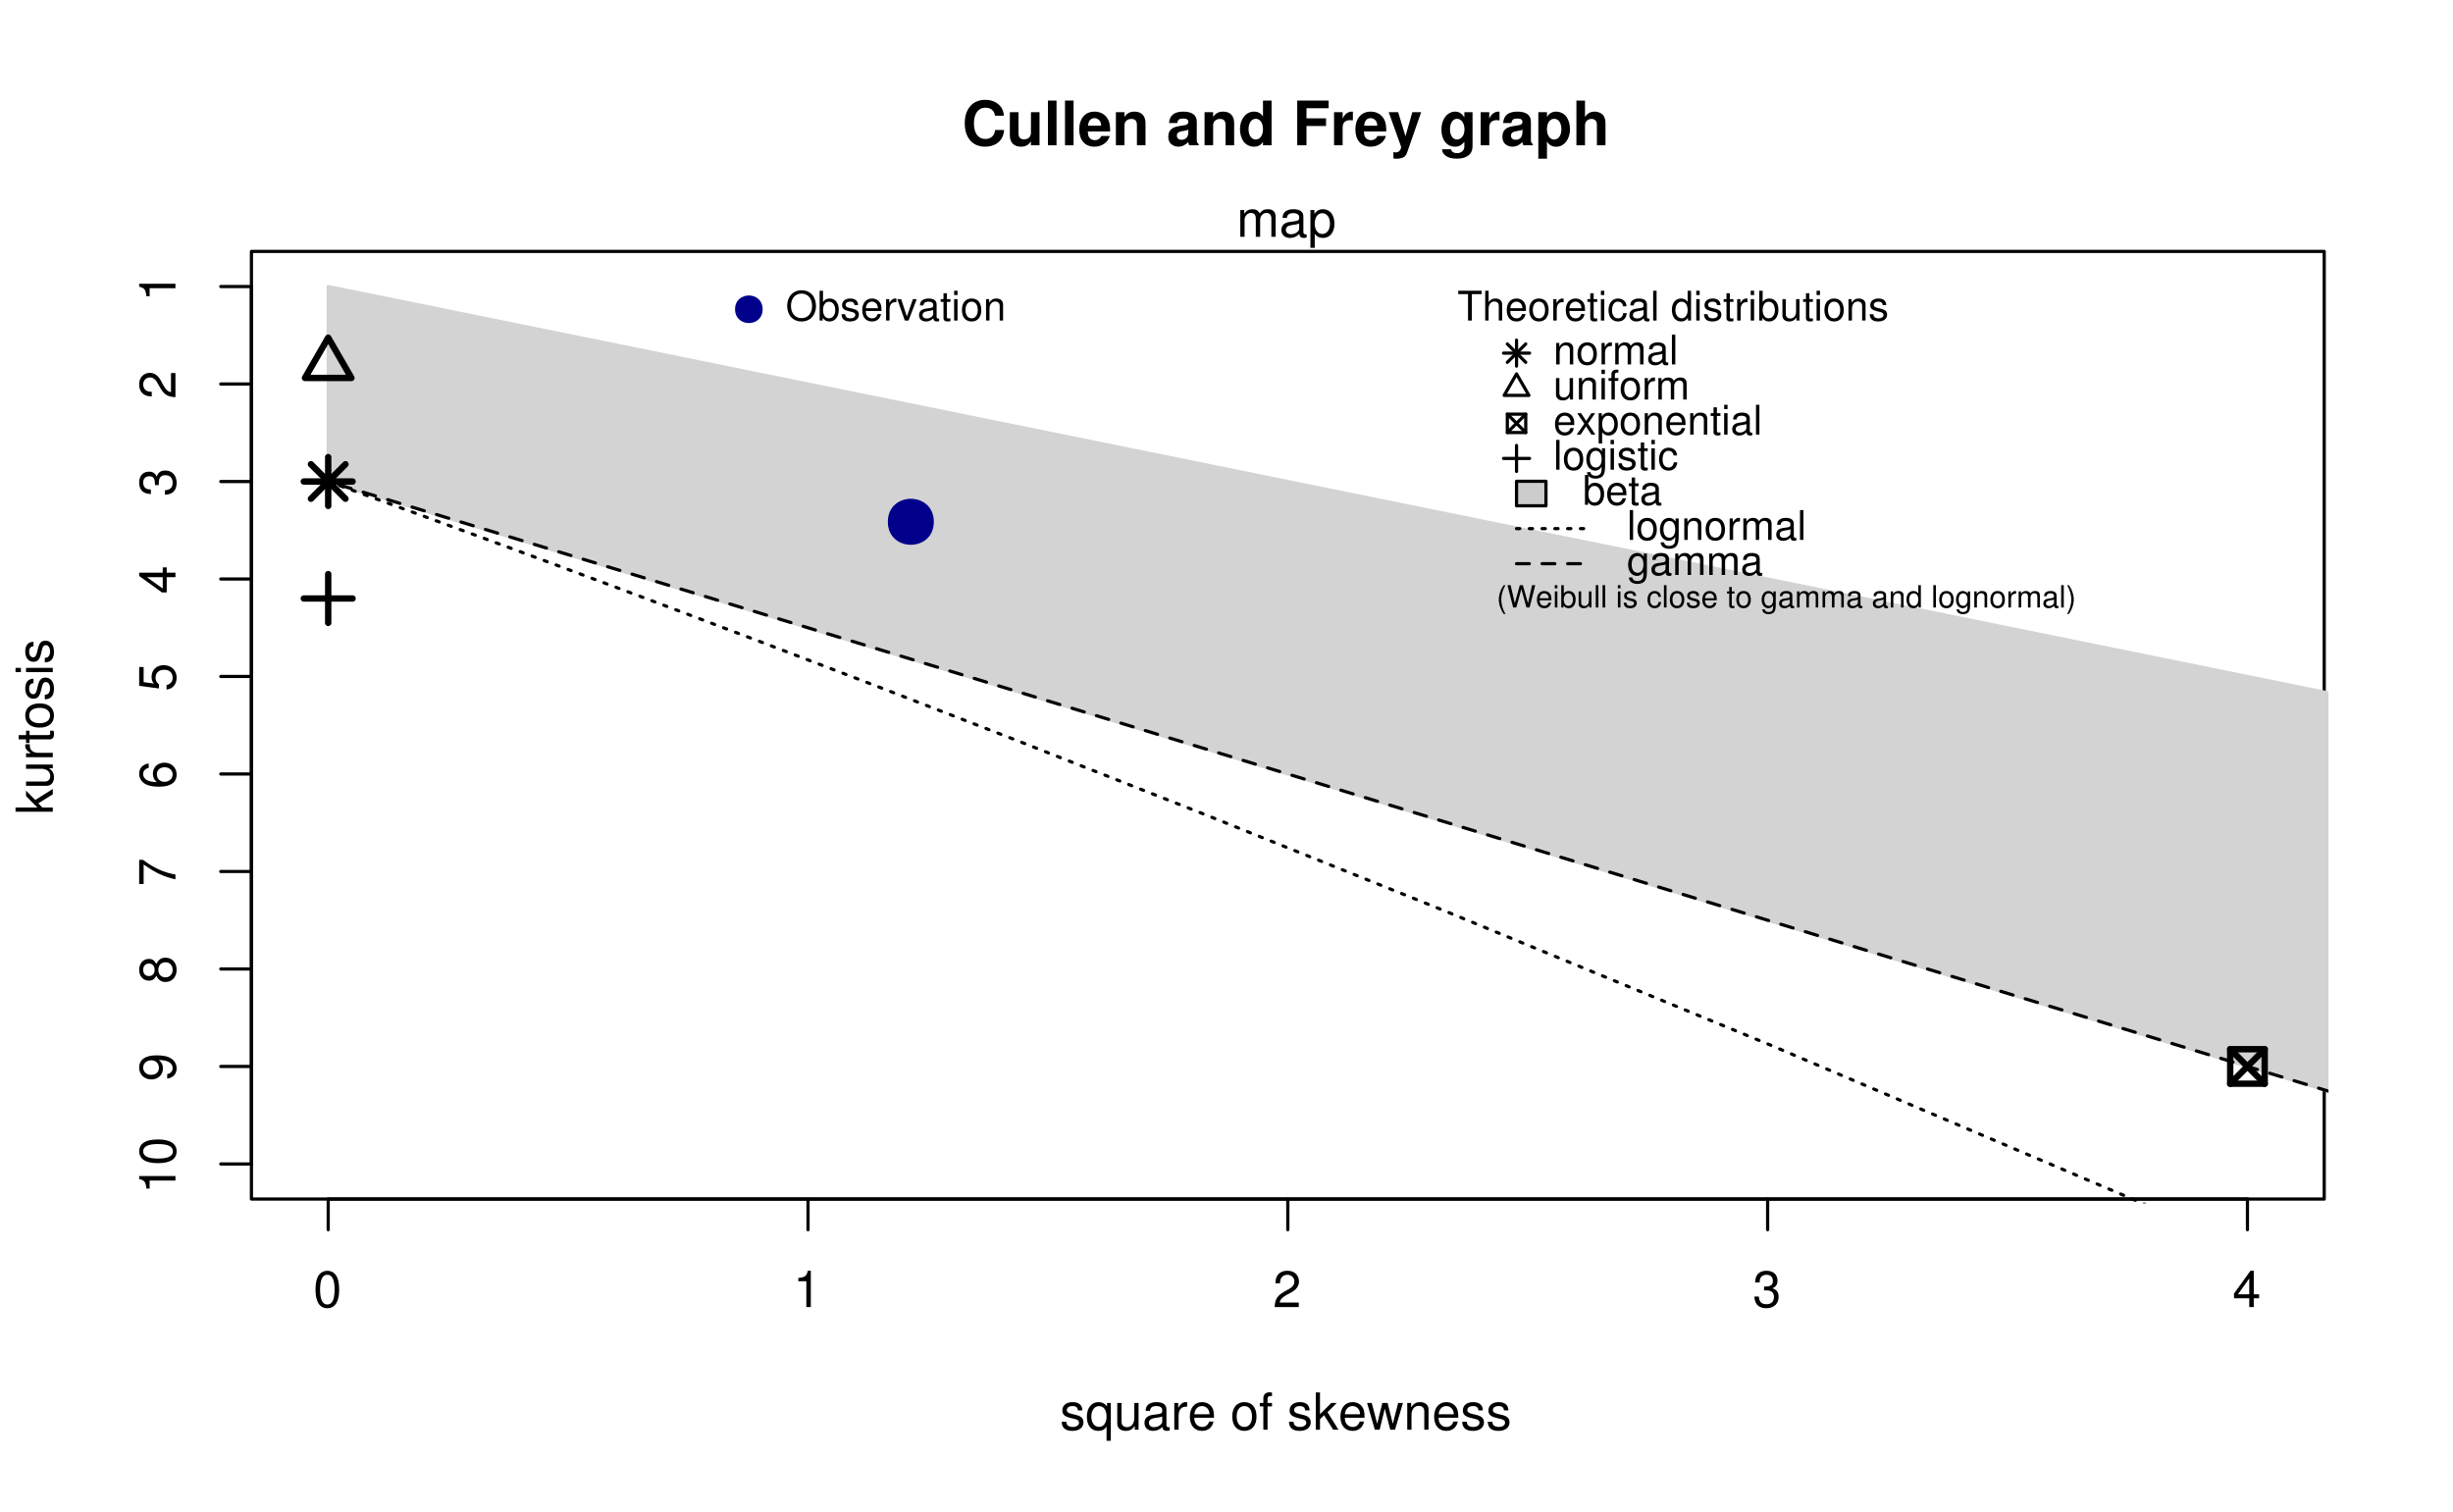 <?xml version="1.0" encoding="UTF-8"?>
<svg xmlns="http://www.w3.org/2000/svg" xmlns:xlink="http://www.w3.org/1999/xlink" width="576pt" height="355pt" viewBox="0 0 576 355" version="1.1">
<defs>
<g>
<symbol overflow="visible" id="glyph0-0">
<path style="stroke:none;" d=""/>
</symbol>
<symbol overflow="visible" id="glyph0-1">
<path style="stroke:none;" d="M 3.297 -8.516 C 2.516 -8.516 1.781 -8.156 1.344 -7.578 C 0.797 -6.828 0.516 -5.688 0.516 -4.109 C 0.516 -1.25 1.469 0.281 3.297 0.281 C 5.094 0.281 6.078 -1.25 6.078 -4.047 C 6.078 -5.703 5.812 -6.797 5.25 -7.578 C 4.812 -8.172 4.109 -8.516 3.297 -8.516 Z M 3.297 -7.578 C 4.438 -7.578 5 -6.422 5 -4.141 C 5 -1.734 4.453 -0.594 3.281 -0.594 C 2.156 -0.594 1.594 -1.781 1.594 -4.109 C 1.594 -6.438 2.156 -7.578 3.297 -7.578 Z M 3.297 -7.578 "/>
</symbol>
<symbol overflow="visible" id="glyph0-2">
<path style="stroke:none;" d="M 3.109 -6.062 L 3.109 0 L 4.156 0 L 4.156 -8.516 L 3.469 -8.516 C 3.094 -7.203 2.859 -7.016 1.219 -6.812 L 1.219 -6.062 Z M 3.109 -6.062 "/>
</symbol>
<symbol overflow="visible" id="glyph0-3">
<path style="stroke:none;" d="M 6.078 -1.047 L 1.594 -1.047 C 1.703 -1.734 2.094 -2.188 3.125 -2.797 L 4.328 -3.438 C 5.516 -4.094 6.125 -4.969 6.125 -6.016 C 6.125 -6.719 5.844 -7.375 5.344 -7.844 C 4.844 -8.297 4.219 -8.516 3.406 -8.516 C 2.328 -8.516 1.531 -8.125 1.062 -7.406 C 0.75 -6.953 0.625 -6.422 0.594 -5.562 L 1.656 -5.562 C 1.688 -6.125 1.766 -6.484 1.906 -6.75 C 2.188 -7.266 2.734 -7.578 3.375 -7.578 C 4.328 -7.578 5.047 -6.906 5.047 -5.984 C 5.047 -5.312 4.656 -4.734 3.906 -4.312 L 2.797 -3.688 C 1.016 -2.672 0.5 -1.875 0.406 0 L 6.078 0 Z M 6.078 -1.047 "/>
</symbol>
<symbol overflow="visible" id="glyph0-4">
<path style="stroke:none;" d="M 2.656 -3.906 L 3.234 -3.906 C 4.391 -3.906 4.984 -3.391 4.984 -2.359 C 4.984 -1.297 4.328 -0.656 3.234 -0.656 C 2.078 -0.656 1.516 -1.234 1.438 -2.469 L 0.391 -2.469 C 0.438 -1.781 0.547 -1.344 0.75 -0.953 C 1.188 -0.141 2.031 0.281 3.188 0.281 C 4.938 0.281 6.078 -0.766 6.078 -2.375 C 6.078 -3.453 5.656 -4.062 4.625 -4.406 C 5.422 -4.719 5.812 -5.312 5.812 -6.172 C 5.812 -7.625 4.844 -8.516 3.234 -8.516 C 1.516 -8.516 0.594 -7.578 0.562 -5.766 L 1.625 -5.766 C 1.625 -6.281 1.688 -6.562 1.812 -6.828 C 2.047 -7.297 2.578 -7.578 3.234 -7.578 C 4.172 -7.578 4.734 -7.031 4.734 -6.125 C 4.734 -5.531 4.531 -5.172 4.062 -4.984 C 3.766 -4.859 3.391 -4.812 2.656 -4.797 Z M 2.656 -3.906 "/>
</symbol>
<symbol overflow="visible" id="glyph0-5">
<path style="stroke:none;" d="M 3.922 -2.047 L 3.922 0 L 4.984 0 L 4.984 -2.047 L 6.234 -2.047 L 6.234 -2.984 L 4.984 -2.984 L 4.984 -8.516 L 4.203 -8.516 L 0.344 -3.156 L 0.344 -2.047 Z M 3.922 -2.984 L 1.266 -2.984 L 3.922 -6.703 Z M 3.922 -2.984 "/>
</symbol>
<symbol overflow="visible" id="glyph0-6">
<path style="stroke:none;" d="M 5.25 -4.531 C 5.25 -5.766 4.422 -6.469 2.969 -6.469 C 1.516 -6.469 0.562 -5.719 0.562 -4.547 C 0.562 -3.562 1.062 -3.094 2.562 -2.734 L 3.484 -2.516 C 4.188 -2.344 4.469 -2.094 4.469 -1.625 C 4.469 -1.047 3.875 -0.641 3 -0.641 C 2.453 -0.641 2 -0.797 1.75 -1.062 C 1.594 -1.25 1.531 -1.422 1.469 -1.875 L 0.406 -1.875 C 0.453 -0.422 1.266 0.281 2.922 0.281 C 4.5 0.281 5.516 -0.5 5.516 -1.719 C 5.516 -2.656 4.984 -3.172 3.734 -3.469 L 2.766 -3.703 C 1.953 -3.891 1.609 -4.156 1.609 -4.594 C 1.609 -5.172 2.125 -5.547 2.938 -5.547 C 3.75 -5.547 4.172 -5.203 4.203 -4.531 Z M 5.25 -4.531 "/>
</symbol>
<symbol overflow="visible" id="glyph0-7">
<path style="stroke:none;" d="M 5.938 2.609 L 5.938 -6.281 L 5.047 -6.281 L 5.047 -5.453 C 4.578 -6.109 3.875 -6.469 3.047 -6.469 C 1.391 -6.469 0.312 -5.109 0.312 -3.031 C 0.312 -0.984 1.344 0.281 3 0.281 C 3.875 0.281 4.469 -0.031 4.938 -0.719 L 4.938 2.609 Z M 3.188 -5.531 C 4.266 -5.531 4.938 -4.578 4.938 -3.062 C 4.938 -1.625 4.25 -0.656 3.188 -0.656 C 2.094 -0.656 1.359 -1.625 1.359 -3.094 C 1.359 -4.547 2.094 -5.531 3.188 -5.531 Z M 3.188 -5.531 "/>
</symbol>
<symbol overflow="visible" id="glyph0-8">
<path style="stroke:none;" d="M 5.781 0 L 5.781 -6.281 L 4.781 -6.281 L 4.781 -2.719 C 4.781 -1.438 4.109 -0.594 3.078 -0.594 C 2.281 -0.594 1.781 -1.078 1.781 -1.844 L 1.781 -6.281 L 0.781 -6.281 L 0.781 -1.438 C 0.781 -0.391 1.562 0.281 2.781 0.281 C 3.703 0.281 4.297 -0.047 4.891 -0.875 L 4.891 0 Z M 5.781 0 "/>
</symbol>
<symbol overflow="visible" id="glyph0-9">
<path style="stroke:none;" d="M 6.422 -0.594 C 6.312 -0.562 6.266 -0.562 6.203 -0.562 C 5.859 -0.562 5.656 -0.75 5.656 -1.062 L 5.656 -4.75 C 5.656 -5.875 4.844 -6.469 3.297 -6.469 C 2.391 -6.469 1.625 -6.203 1.219 -5.734 C 0.922 -5.406 0.797 -5.047 0.781 -4.422 L 1.781 -4.422 C 1.875 -5.203 2.328 -5.547 3.266 -5.547 C 4.156 -5.547 4.672 -5.203 4.672 -4.609 L 4.672 -4.344 C 4.672 -3.922 4.422 -3.75 3.625 -3.641 C 2.203 -3.469 1.984 -3.422 1.609 -3.266 C 0.875 -2.969 0.5 -2.406 0.5 -1.578 C 0.5 -0.438 1.297 0.281 2.562 0.281 C 3.359 0.281 4 0 4.703 -0.641 C 4.781 -0.016 5.094 0.281 5.734 0.281 C 5.938 0.281 6.094 0.25 6.422 0.172 Z M 4.672 -1.984 C 4.672 -1.641 4.578 -1.438 4.266 -1.156 C 3.859 -0.797 3.375 -0.594 2.781 -0.594 C 2 -0.594 1.547 -0.969 1.547 -1.609 C 1.547 -2.266 1.984 -2.609 3.062 -2.766 C 4.109 -2.906 4.328 -2.953 4.672 -3.109 Z M 4.672 -1.984 "/>
</symbol>
<symbol overflow="visible" id="glyph0-10">
<path style="stroke:none;" d="M 0.828 -6.281 L 0.828 0 L 1.844 0 L 1.844 -3.266 C 1.844 -4.156 2.062 -4.75 2.547 -5.094 C 2.859 -5.328 3.156 -5.406 3.859 -5.406 L 3.859 -6.438 C 3.688 -6.453 3.594 -6.469 3.469 -6.469 C 2.812 -6.469 2.328 -6.078 1.75 -5.141 L 1.75 -6.281 Z M 0.828 -6.281 "/>
</symbol>
<symbol overflow="visible" id="glyph0-11">
<path style="stroke:none;" d="M 6.156 -2.812 C 6.156 -3.766 6.078 -4.344 5.906 -4.812 C 5.5 -5.844 4.531 -6.469 3.359 -6.469 C 1.609 -6.469 0.484 -5.125 0.484 -3.062 C 0.484 -1 1.578 0.281 3.344 0.281 C 4.781 0.281 5.766 -0.547 6.031 -1.906 L 5.016 -1.906 C 4.734 -1.078 4.172 -0.641 3.375 -0.641 C 2.734 -0.641 2.203 -0.938 1.859 -1.469 C 1.625 -1.828 1.531 -2.188 1.531 -2.812 Z M 1.547 -3.625 C 1.625 -4.781 2.344 -5.547 3.344 -5.547 C 4.328 -5.547 5.094 -4.734 5.094 -3.703 C 5.094 -3.672 5.094 -3.641 5.078 -3.625 Z M 1.547 -3.625 "/>
</symbol>
<symbol overflow="visible" id="glyph0-12">
<path style="stroke:none;" d=""/>
</symbol>
<symbol overflow="visible" id="glyph0-13">
<path style="stroke:none;" d="M 3.266 -6.469 C 1.5 -6.469 0.438 -5.203 0.438 -3.094 C 0.438 -0.984 1.484 0.281 3.281 0.281 C 5.047 0.281 6.125 -0.984 6.125 -3.047 C 6.125 -5.219 5.078 -6.469 3.266 -6.469 Z M 3.281 -5.547 C 4.406 -5.547 5.078 -4.625 5.078 -3.062 C 5.078 -1.578 4.375 -0.641 3.281 -0.641 C 2.156 -0.641 1.469 -1.578 1.469 -3.094 C 1.469 -4.609 2.156 -5.547 3.281 -5.547 Z M 3.281 -5.547 "/>
</symbol>
<symbol overflow="visible" id="glyph0-14">
<path style="stroke:none;" d="M 3.094 -6.281 L 2.047 -6.281 L 2.047 -7.266 C 2.047 -7.688 2.297 -7.906 2.75 -7.906 C 2.828 -7.906 2.875 -7.906 3.094 -7.891 L 3.094 -8.719 C 2.875 -8.766 2.734 -8.781 2.531 -8.781 C 1.609 -8.781 1.062 -8.25 1.062 -7.359 L 1.062 -6.281 L 0.219 -6.281 L 0.219 -5.469 L 1.062 -5.469 L 1.062 0 L 2.047 0 L 2.047 -5.469 L 3.094 -5.469 Z M 3.094 -6.281 "/>
</symbol>
<symbol overflow="visible" id="glyph0-15">
<path style="stroke:none;" d="M 1.688 -8.75 L 0.703 -8.75 L 0.703 0 L 1.688 0 L 1.688 -2.453 L 2.656 -3.406 L 4.781 0 L 6.031 0 L 3.453 -4.109 L 5.641 -6.281 L 4.359 -6.281 L 1.688 -3.625 Z M 1.688 -8.75 "/>
</symbol>
<symbol overflow="visible" id="glyph0-16">
<path style="stroke:none;" d="M 6.641 0 L 8.5 -6.281 L 7.375 -6.281 L 6.125 -1.391 L 4.891 -6.281 L 3.656 -6.281 L 2.453 -1.391 L 1.172 -6.281 L 0.078 -6.281 L 1.891 0 L 3.031 0 L 4.234 -4.938 L 5.516 0 Z M 6.641 0 "/>
</symbol>
<symbol overflow="visible" id="glyph0-17">
<path style="stroke:none;" d="M 0.844 -6.281 L 0.844 0 L 1.844 0 L 1.844 -3.469 C 1.844 -4.75 2.516 -5.594 3.547 -5.594 C 4.344 -5.594 4.844 -5.109 4.844 -4.359 L 4.844 0 L 5.844 0 L 5.844 -4.75 C 5.844 -5.797 5.062 -6.469 3.859 -6.469 C 2.922 -6.469 2.312 -6.109 1.766 -5.234 L 1.766 -6.281 Z M 0.844 -6.281 "/>
</symbol>
<symbol overflow="visible" id="glyph0-18">
<path style="stroke:none;" d="M 0.844 -6.281 L 0.844 0 L 1.844 0 L 1.844 -3.953 C 1.844 -4.859 2.516 -5.594 3.328 -5.594 C 4.062 -5.594 4.484 -5.141 4.484 -4.328 L 4.484 0 L 5.5 0 L 5.5 -3.953 C 5.5 -4.859 6.156 -5.594 6.969 -5.594 C 7.703 -5.594 8.141 -5.125 8.141 -4.328 L 8.141 0 L 9.141 0 L 9.141 -4.719 C 9.141 -5.844 8.5 -6.469 7.312 -6.469 C 6.484 -6.469 5.969 -6.219 5.391 -5.516 C 5.016 -6.188 4.516 -6.469 3.703 -6.469 C 2.859 -6.469 2.297 -6.156 1.766 -5.406 L 1.766 -6.281 Z M 0.844 -6.281 "/>
</symbol>
<symbol overflow="visible" id="glyph0-19">
<path style="stroke:none;" d="M 0.641 2.609 L 1.656 2.609 L 1.656 -0.656 C 2.188 -0.016 2.766 0.281 3.594 0.281 C 5.203 0.281 6.281 -1.031 6.281 -3.031 C 6.281 -5.141 5.25 -6.469 3.578 -6.469 C 2.719 -6.469 2.047 -6.078 1.578 -5.344 L 1.578 -6.281 L 0.641 -6.281 Z M 3.406 -5.531 C 4.516 -5.531 5.234 -4.562 5.234 -3.062 C 5.234 -1.625 4.5 -0.656 3.406 -0.656 C 2.359 -0.656 1.656 -1.625 1.656 -3.094 C 1.656 -4.578 2.359 -5.531 3.406 -5.531 Z M 3.406 -5.531 "/>
</symbol>
<symbol overflow="visible" id="glyph1-0">
<path style="stroke:none;" d=""/>
</symbol>
<symbol overflow="visible" id="glyph1-1">
<path style="stroke:none;" d="M 9.828 -6.938 C 9.75 -7.844 9.562 -8.422 9.125 -9.016 C 8.312 -10.078 7.016 -10.672 5.453 -10.672 C 2.484 -10.672 0.641 -8.562 0.641 -5.156 C 0.641 -1.781 2.469 0.328 5.391 0.328 C 8 0.328 9.734 -1.188 9.875 -3.594 L 7.766 -3.594 C 7.641 -2.25 6.781 -1.484 5.453 -1.484 C 3.781 -1.484 2.797 -2.844 2.797 -5.125 C 2.797 -7.453 3.812 -8.828 5.516 -8.828 C 6.266 -8.828 6.891 -8.578 7.297 -8.062 C 7.516 -7.781 7.641 -7.5 7.766 -6.938 Z M 9.828 -6.938 "/>
</symbol>
<symbol overflow="visible" id="glyph1-2">
<path style="stroke:none;" d="M 7.797 0 L 7.797 -7.781 L 5.781 -7.781 L 5.781 -2.906 C 5.781 -1.984 5.125 -1.391 4.156 -1.391 C 3.281 -1.391 2.859 -1.844 2.859 -2.781 L 2.859 -7.781 L 0.828 -7.781 L 0.828 -2.359 C 0.828 -0.641 1.781 0.328 3.438 0.328 C 4.5 0.328 5.203 -0.062 5.781 -0.922 L 5.781 0 Z M 7.797 0 "/>
</symbol>
<symbol overflow="visible" id="glyph1-3">
<path style="stroke:none;" d="M 2.984 -10.5 L 0.969 -10.5 L 0.969 0 L 2.984 0 Z M 2.984 -10.5 "/>
</symbol>
<symbol overflow="visible" id="glyph1-4">
<path style="stroke:none;" d="M 7.547 -3.25 C 7.562 -3.422 7.562 -3.5 7.562 -3.594 C 7.562 -4.375 7.453 -5.094 7.266 -5.641 C 6.734 -7.062 5.484 -7.906 3.922 -7.906 C 1.688 -7.906 0.312 -6.297 0.312 -3.688 C 0.312 -1.203 1.672 0.328 3.875 0.328 C 5.625 0.328 7.031 -0.656 7.484 -2.188 L 5.484 -2.188 C 5.25 -1.562 4.688 -1.203 3.953 -1.203 C 3.375 -1.203 2.906 -1.453 2.625 -1.891 C 2.438 -2.172 2.359 -2.516 2.328 -3.25 Z M 2.359 -4.594 C 2.5 -5.781 3 -6.375 3.891 -6.375 C 4.391 -6.375 4.859 -6.125 5.141 -5.719 C 5.328 -5.438 5.422 -5.125 5.453 -4.594 Z M 2.359 -4.594 "/>
</symbol>
<symbol overflow="visible" id="glyph1-5">
<path style="stroke:none;" d="M 0.906 -7.781 L 0.906 0 L 2.922 0 L 2.922 -4.672 C 2.922 -5.594 3.578 -6.188 4.547 -6.188 C 5.422 -6.188 5.844 -5.719 5.844 -4.797 L 5.844 0 L 7.859 0 L 7.859 -5.219 C 7.859 -6.922 6.922 -7.906 5.266 -7.906 C 4.203 -7.906 3.5 -7.516 2.922 -6.656 L 2.922 -7.781 Z M 0.906 -7.781 "/>
</symbol>
<symbol overflow="visible" id="glyph1-6">
<path style="stroke:none;" d=""/>
</symbol>
<symbol overflow="visible" id="glyph1-7">
<path style="stroke:none;" d="M 7.547 -0.25 C 7.188 -0.578 7.094 -0.797 7.094 -1.203 L 7.094 -5.516 C 7.094 -7.109 6 -7.906 3.906 -7.906 C 1.797 -7.906 0.703 -7.016 0.578 -5.219 L 2.516 -5.219 C 2.625 -6.016 2.953 -6.281 3.953 -6.281 C 4.719 -6.281 5.109 -6.016 5.109 -5.5 C 5.109 -5.25 4.984 -5.016 4.766 -4.891 C 4.5 -4.75 4.5 -4.75 3.5 -4.594 L 2.688 -4.453 C 1.156 -4.188 0.406 -3.406 0.406 -2 C 0.406 -1.344 0.594 -0.797 0.953 -0.406 C 1.391 0.062 2.078 0.328 2.766 0.328 C 3.625 0.328 4.422 -0.047 5.125 -0.781 C 5.125 -0.375 5.172 -0.234 5.359 0 L 7.547 0 Z M 5.109 -3.125 C 5.109 -1.953 4.531 -1.297 3.516 -1.297 C 2.844 -1.297 2.422 -1.656 2.422 -2.234 C 2.422 -2.844 2.734 -3.125 3.578 -3.297 L 4.266 -3.422 C 4.797 -3.531 4.891 -3.562 5.109 -3.672 Z M 5.109 -3.125 "/>
</symbol>
<symbol overflow="visible" id="glyph1-8">
<path style="stroke:none;" d="M 5.828 0 L 7.844 0 L 7.844 -10.5 L 5.828 -10.5 L 5.828 -6.766 C 5.328 -7.547 4.656 -7.906 3.688 -7.906 C 1.828 -7.906 0.422 -6.125 0.422 -3.781 C 0.422 -2.719 0.734 -1.656 1.25 -0.906 C 1.781 -0.156 2.734 0.328 3.688 0.328 C 4.656 0.328 5.328 -0.031 5.828 -0.797 Z M 4.141 -6.219 C 5.156 -6.219 5.828 -5.234 5.828 -3.75 C 5.828 -2.328 5.141 -1.359 4.141 -1.359 C 3.125 -1.359 2.438 -2.344 2.438 -3.781 C 2.438 -5.219 3.125 -6.219 4.141 -6.219 Z M 4.141 -6.219 "/>
</symbol>
<symbol overflow="visible" id="glyph1-9">
<path style="stroke:none;" d="M 3.234 -4.531 L 7.828 -4.531 L 7.828 -6.328 L 3.234 -6.328 L 3.234 -8.703 L 8.438 -8.703 L 8.438 -10.5 L 1.062 -10.5 L 1.062 0 L 3.234 0 Z M 3.234 -4.531 "/>
</symbol>
<symbol overflow="visible" id="glyph1-10">
<path style="stroke:none;" d="M 0.906 -7.781 L 0.906 0 L 2.922 0 L 2.922 -4.141 C 2.922 -5.312 3.516 -5.906 4.703 -5.906 C 4.906 -5.906 5.062 -5.891 5.328 -5.844 L 5.328 -7.891 C 5.219 -7.906 5.141 -7.906 5.078 -7.906 C 4.156 -7.906 3.359 -7.297 2.922 -6.25 L 2.922 -7.781 Z M 0.906 -7.781 "/>
</symbol>
<symbol overflow="visible" id="glyph1-11">
<path style="stroke:none;" d="M 5.672 -7.781 L 4.062 -2.125 L 2.344 -7.781 L 0.125 -7.781 L 3.031 0.312 L 3.031 0.375 C 3.031 1.109 2.484 1.672 1.766 1.672 C 1.609 1.672 1.5 1.656 1.234 1.578 L 1.234 3.094 C 1.547 3.141 1.719 3.156 1.953 3.156 C 2.469 3.156 3.062 3.047 3.422 2.906 C 3.969 2.672 4.219 2.344 4.547 1.422 L 7.75 -7.781 Z M 5.672 -7.781 "/>
</symbol>
<symbol overflow="visible" id="glyph1-12">
<path style="stroke:none;" d="M 5.875 -7.781 L 5.875 -6.578 C 5.266 -7.5 4.609 -7.906 3.719 -7.906 C 1.875 -7.906 0.484 -6.109 0.484 -3.703 C 0.484 -1.281 1.75 0.328 3.672 0.328 C 4.578 0.328 5.125 0.062 5.875 -0.797 L 5.875 0.266 C 5.875 1.203 5.172 1.844 4.156 1.844 C 3.406 1.844 2.891 1.531 2.734 0.938 L 0.641 0.938 C 0.656 1.547 0.891 1.953 1.406 2.391 C 2.031 2.891 2.891 3.141 4.094 3.141 C 6.438 3.141 7.797 2.094 7.797 0.266 L 7.797 -7.781 Z M 4.156 -6.219 C 5.156 -6.219 5.906 -5.172 5.906 -3.734 C 5.906 -2.312 5.172 -1.359 4.125 -1.359 C 3.172 -1.359 2.5 -2.312 2.5 -3.734 C 2.5 -5.203 3.172 -6.219 4.156 -6.219 Z M 4.156 -6.219 "/>
</symbol>
<symbol overflow="visible" id="glyph1-13">
<path style="stroke:none;" d="M 2.859 -7.781 L 0.828 -7.781 L 0.828 3.141 L 2.859 3.141 L 2.859 -0.922 C 3.344 -0.062 4.031 0.344 5.016 0.344 C 6.891 0.344 8.266 -1.406 8.266 -3.781 C 8.266 -4.875 7.953 -5.969 7.438 -6.688 C 6.922 -7.422 5.953 -7.906 5.016 -7.906 C 4.031 -7.906 3.344 -7.484 2.859 -6.625 Z M 4.547 -6.219 C 5.578 -6.219 6.25 -5.234 6.25 -3.75 C 6.25 -2.328 5.547 -1.344 4.547 -1.344 C 3.547 -1.344 2.859 -2.312 2.859 -3.781 C 2.859 -5.234 3.547 -6.219 4.547 -6.219 Z M 4.547 -6.219 "/>
</symbol>
<symbol overflow="visible" id="glyph1-14">
<path style="stroke:none;" d="M 0.969 -10.5 L 0.969 0 L 2.984 0 L 2.984 -4.672 C 2.984 -5.562 3.625 -6.188 4.531 -6.188 C 4.969 -6.188 5.312 -6.031 5.547 -5.719 C 5.719 -5.453 5.781 -5.266 5.781 -4.75 L 5.781 0 L 7.797 0 L 7.797 -5.219 C 7.797 -6.188 7.531 -6.875 7 -7.312 C 6.562 -7.688 5.906 -7.906 5.266 -7.906 C 4.266 -7.906 3.547 -7.5 2.984 -6.656 L 2.984 -10.5 Z M 0.969 -10.5 "/>
</symbol>
<symbol overflow="visible" id="glyph2-0">
<path style="stroke:none;" d=""/>
</symbol>
<symbol overflow="visible" id="glyph2-1">
<path style="stroke:none;" d="M -8.75 -1.688 L -8.75 -0.703 L 0 -0.703 L 0 -1.688 L -2.453 -1.688 L -3.406 -2.656 L 0 -4.781 L 0 -6.031 L -4.109 -3.453 L -6.281 -5.641 L -6.281 -4.359 L -3.625 -1.688 Z M -8.75 -1.688 "/>
</symbol>
<symbol overflow="visible" id="glyph2-2">
<path style="stroke:none;" d="M 0 -5.781 L -6.281 -5.781 L -6.281 -4.781 L -2.719 -4.781 C -1.438 -4.781 -0.594 -4.109 -0.594 -3.078 C -0.594 -2.281 -1.078 -1.781 -1.844 -1.781 L -6.281 -1.781 L -6.281 -0.781 L -1.438 -0.781 C -0.391 -0.781 0.281 -1.562 0.281 -2.781 C 0.281 -3.703 -0.047 -4.297 -0.875 -4.891 L 0 -4.891 Z M 0 -5.781 "/>
</symbol>
<symbol overflow="visible" id="glyph2-3">
<path style="stroke:none;" d="M -6.281 -0.828 L 0 -0.828 L 0 -1.844 L -3.266 -1.844 C -4.156 -1.844 -4.75 -2.062 -5.094 -2.547 C -5.328 -2.859 -5.406 -3.156 -5.406 -3.859 L -6.438 -3.859 C -6.453 -3.688 -6.469 -3.594 -6.469 -3.469 C -6.469 -2.812 -6.078 -2.328 -5.141 -1.75 L -6.281 -1.75 Z M -6.281 -0.828 "/>
</symbol>
<symbol overflow="visible" id="glyph2-4">
<path style="stroke:none;" d="M -6.281 -3.047 L -6.281 -2.016 L -8.016 -2.016 L -8.016 -1.016 L -6.281 -1.016 L -6.281 -0.172 L -5.469 -0.172 L -5.469 -1.016 L -0.719 -1.016 C -0.078 -1.016 0.281 -1.453 0.281 -2.234 C 0.281 -2.469 0.25 -2.719 0.188 -3.047 L -0.641 -3.047 C -0.609 -2.922 -0.594 -2.766 -0.594 -2.562 C -0.594 -2.141 -0.719 -2.016 -1.156 -2.016 L -5.469 -2.016 L -5.469 -3.047 Z M -6.281 -3.047 "/>
</symbol>
<symbol overflow="visible" id="glyph2-5">
<path style="stroke:none;" d="M -6.469 -3.266 C -6.469 -1.5 -5.203 -0.438 -3.094 -0.438 C -0.984 -0.438 0.281 -1.484 0.281 -3.281 C 0.281 -5.047 -0.984 -6.125 -3.047 -6.125 C -5.219 -6.125 -6.469 -5.078 -6.469 -3.266 Z M -5.547 -3.281 C -5.547 -4.406 -4.625 -5.078 -3.062 -5.078 C -1.578 -5.078 -0.641 -4.375 -0.641 -3.281 C -0.641 -2.156 -1.578 -1.469 -3.094 -1.469 C -4.609 -1.469 -5.547 -2.156 -5.547 -3.281 Z M -5.547 -3.281 "/>
</symbol>
<symbol overflow="visible" id="glyph2-6">
<path style="stroke:none;" d="M -4.531 -5.25 C -5.766 -5.25 -6.469 -4.422 -6.469 -2.969 C -6.469 -1.516 -5.719 -0.562 -4.547 -0.562 C -3.562 -0.562 -3.094 -1.062 -2.734 -2.562 L -2.516 -3.484 C -2.344 -4.188 -2.094 -4.469 -1.625 -4.469 C -1.047 -4.469 -0.641 -3.875 -0.641 -3 C -0.641 -2.453 -0.797 -2 -1.062 -1.75 C -1.25 -1.594 -1.422 -1.531 -1.875 -1.469 L -1.875 -0.406 C -0.422 -0.453 0.281 -1.266 0.281 -2.922 C 0.281 -4.5 -0.5 -5.516 -1.719 -5.516 C -2.656 -5.516 -3.172 -4.984 -3.469 -3.734 L -3.703 -2.766 C -3.891 -1.953 -4.156 -1.609 -4.594 -1.609 C -5.172 -1.609 -5.547 -2.125 -5.547 -2.938 C -5.547 -3.75 -5.203 -4.172 -4.531 -4.203 Z M -4.531 -5.25 "/>
</symbol>
<symbol overflow="visible" id="glyph2-7">
<path style="stroke:none;" d="M -6.281 -1.797 L -6.281 -0.797 L 0 -0.797 L 0 -1.797 Z M -8.75 -1.797 L -8.75 -0.797 L -7.484 -0.797 L -7.484 -1.797 Z M -8.75 -1.797 "/>
</symbol>
<symbol overflow="visible" id="glyph2-8">
<path style="stroke:none;" d="M -6.062 -3.109 L 0 -3.109 L 0 -4.156 L -8.516 -4.156 L -8.516 -3.469 C -7.203 -3.094 -7.016 -2.859 -6.812 -1.219 L -6.062 -1.219 Z M -6.062 -3.109 "/>
</symbol>
<symbol overflow="visible" id="glyph2-9">
<path style="stroke:none;" d="M -8.516 -3.297 C -8.516 -2.516 -8.156 -1.781 -7.578 -1.344 C -6.828 -0.797 -5.688 -0.516 -4.109 -0.516 C -1.25 -0.516 0.281 -1.469 0.281 -3.297 C 0.281 -5.094 -1.25 -6.078 -4.047 -6.078 C -5.703 -6.078 -6.797 -5.812 -7.578 -5.25 C -8.172 -4.812 -8.516 -4.109 -8.516 -3.297 Z M -7.578 -3.297 C -7.578 -4.438 -6.422 -5 -4.141 -5 C -1.734 -5 -0.594 -4.453 -0.594 -3.281 C -0.594 -2.156 -1.781 -1.594 -4.109 -1.594 C -6.438 -1.594 -7.578 -2.156 -7.578 -3.297 Z M -7.578 -3.297 "/>
</symbol>
<symbol overflow="visible" id="glyph2-10">
<path style="stroke:none;" d="M -1.938 -0.641 C -0.547 -0.844 0.281 -1.75 0.281 -3.047 C 0.281 -3.984 -0.188 -4.844 -0.938 -5.328 C -1.766 -5.875 -2.812 -6.109 -4.359 -6.109 C -5.781 -6.109 -6.703 -5.891 -7.453 -5.391 C -8.141 -4.922 -8.516 -4.172 -8.516 -3.234 C -8.516 -1.625 -7.312 -0.453 -5.641 -0.453 C -4.062 -0.453 -2.938 -1.531 -2.938 -3.078 C -2.938 -3.875 -3.234 -4.469 -3.891 -5.016 C -1.812 -5 -0.656 -4.328 -0.656 -3.125 C -0.656 -2.375 -1.125 -1.859 -1.938 -1.688 Z M -7.578 -3.234 C -7.578 -4.219 -6.766 -4.953 -5.656 -4.953 C -4.625 -4.953 -3.875 -4.219 -3.875 -3.188 C -3.875 -2.172 -4.578 -1.531 -5.719 -1.531 C -6.797 -1.531 -7.578 -2.25 -7.578 -3.234 Z M -7.578 -3.234 "/>
</symbol>
<symbol overflow="visible" id="glyph2-11">
<path style="stroke:none;" d="M -4.469 -4.688 C -5 -5.562 -5.438 -5.859 -6.234 -5.859 C -7.578 -5.859 -8.516 -4.812 -8.516 -3.297 C -8.516 -1.797 -7.578 -0.75 -6.234 -0.75 C -5.453 -0.75 -5.016 -1.031 -4.469 -1.891 C -4.016 -0.922 -3.297 -0.438 -2.359 -0.438 C -0.797 -0.438 0.281 -1.625 0.281 -3.297 C 0.281 -4.984 -0.797 -6.156 -2.359 -6.156 C -3.297 -6.156 -4.016 -5.672 -4.469 -4.688 Z M -7.578 -3.297 C -7.578 -4.203 -7.047 -4.781 -6.219 -4.781 C -5.422 -4.781 -4.891 -4.188 -4.891 -3.297 C -4.891 -2.406 -5.422 -1.828 -6.234 -1.828 C -7.047 -1.828 -7.578 -2.406 -7.578 -3.297 Z M -4.016 -3.297 C -4.016 -4.359 -3.344 -5.078 -2.344 -5.078 C -1.328 -5.078 -0.656 -4.359 -0.656 -3.281 C -0.656 -2.25 -1.344 -1.531 -2.344 -1.531 C -3.344 -1.531 -4.016 -2.25 -4.016 -3.297 Z M -4.016 -3.297 "/>
</symbol>
<symbol overflow="visible" id="glyph2-12">
<path style="stroke:none;" d="M -8.516 -6.234 L -8.516 -0.547 L -7.469 -0.547 L -7.469 -5.141 C -4.578 -3.125 -2.797 -2.297 0 -1.656 L 0 -2.781 C -2.719 -3.25 -5.062 -4.312 -7.625 -6.234 Z M -8.516 -6.234 "/>
</symbol>
<symbol overflow="visible" id="glyph2-13">
<path style="stroke:none;" d="M -6.281 -5.969 C -7.688 -5.766 -8.516 -4.859 -8.516 -3.562 C -8.516 -2.625 -8.047 -1.781 -7.297 -1.281 C -6.469 -0.75 -5.422 -0.516 -3.875 -0.516 C -2.453 -0.516 -1.531 -0.734 -0.781 -1.234 C -0.094 -1.688 0.281 -2.438 0.281 -3.375 C 0.281 -4.984 -0.922 -6.156 -2.594 -6.156 C -4.172 -6.156 -5.297 -5.078 -5.297 -3.547 C -5.297 -2.719 -4.969 -2.047 -4.344 -1.594 C -6.422 -1.609 -7.578 -2.281 -7.578 -3.484 C -7.578 -4.234 -7.109 -4.75 -6.281 -4.922 Z M -4.359 -3.422 C -4.359 -4.438 -3.641 -5.078 -2.516 -5.078 C -1.438 -5.078 -0.656 -4.359 -0.656 -3.391 C -0.656 -2.406 -1.469 -1.656 -2.562 -1.656 C -3.625 -1.656 -4.359 -2.375 -4.359 -3.422 Z M -4.359 -3.422 "/>
</symbol>
<symbol overflow="visible" id="glyph2-14">
<path style="stroke:none;" d="M -8.516 -5.719 L -8.516 -1.312 L -3.875 -0.688 L -3.875 -1.656 C -4.469 -2.141 -4.672 -2.562 -4.672 -3.219 C -4.672 -4.359 -3.891 -5.078 -2.625 -5.078 C -1.406 -5.078 -0.656 -4.375 -0.656 -3.219 C -0.656 -2.297 -1.125 -1.734 -2.094 -1.469 L -2.094 -0.422 C -1.391 -0.562 -1.062 -0.688 -0.75 -0.938 C -0.094 -1.422 0.281 -2.281 0.281 -3.234 C 0.281 -4.953 -0.969 -6.156 -2.766 -6.156 C -4.453 -6.156 -5.609 -5.047 -5.609 -3.406 C -5.609 -2.812 -5.453 -2.328 -5.094 -1.844 L -7.469 -2.172 L -7.469 -5.719 Z M -8.516 -5.719 "/>
</symbol>
<symbol overflow="visible" id="glyph2-15">
<path style="stroke:none;" d="M -2.047 -3.922 L 0 -3.922 L 0 -4.984 L -2.047 -4.984 L -2.047 -6.234 L -2.984 -6.234 L -2.984 -4.984 L -8.516 -4.984 L -8.516 -4.203 L -3.156 -0.344 L -2.047 -0.344 Z M -2.984 -3.922 L -2.984 -1.266 L -6.703 -3.922 Z M -2.984 -3.922 "/>
</symbol>
<symbol overflow="visible" id="glyph2-16">
<path style="stroke:none;" d="M -3.906 -2.656 L -3.906 -3.234 C -3.906 -4.391 -3.391 -4.984 -2.359 -4.984 C -1.297 -4.984 -0.656 -4.328 -0.656 -3.234 C -0.656 -2.078 -1.234 -1.516 -2.469 -1.438 L -2.469 -0.391 C -1.781 -0.438 -1.344 -0.547 -0.953 -0.75 C -0.141 -1.188 0.281 -2.031 0.281 -3.188 C 0.281 -4.938 -0.766 -6.078 -2.375 -6.078 C -3.453 -6.078 -4.062 -5.656 -4.406 -4.625 C -4.719 -5.422 -5.312 -5.812 -6.172 -5.812 C -7.625 -5.812 -8.516 -4.844 -8.516 -3.234 C -8.516 -1.516 -7.578 -0.594 -5.766 -0.562 L -5.766 -1.625 C -6.281 -1.625 -6.562 -1.688 -6.828 -1.812 C -7.297 -2.047 -7.578 -2.578 -7.578 -3.234 C -7.578 -4.172 -7.031 -4.734 -6.125 -4.734 C -5.531 -4.734 -5.172 -4.531 -4.984 -4.062 C -4.859 -3.766 -4.812 -3.391 -4.797 -2.656 Z M -3.906 -2.656 "/>
</symbol>
<symbol overflow="visible" id="glyph2-17">
<path style="stroke:none;" d="M -1.047 -6.078 L -1.047 -1.594 C -1.734 -1.703 -2.188 -2.094 -2.797 -3.125 L -3.438 -4.328 C -4.094 -5.516 -4.969 -6.125 -6.016 -6.125 C -6.719 -6.125 -7.375 -5.844 -7.844 -5.344 C -8.297 -4.844 -8.516 -4.219 -8.516 -3.406 C -8.516 -2.328 -8.125 -1.531 -7.406 -1.062 C -6.953 -0.75 -6.422 -0.625 -5.562 -0.594 L -5.562 -1.656 C -6.125 -1.688 -6.484 -1.766 -6.75 -1.906 C -7.266 -2.188 -7.578 -2.734 -7.578 -3.375 C -7.578 -4.328 -6.906 -5.047 -5.984 -5.047 C -5.312 -5.047 -4.734 -4.656 -4.312 -3.906 L -3.688 -2.797 C -2.672 -1.016 -1.875 -0.5 0 -0.406 L 0 -6.078 Z M -1.047 -6.078 "/>
</symbol>
<symbol overflow="visible" id="glyph3-0">
<path style="stroke:none;" d=""/>
</symbol>
<symbol overflow="visible" id="glyph3-1">
<path style="stroke:none;" d="M 3.734 -7.109 C 1.734 -7.109 0.359 -5.625 0.359 -3.438 C 0.359 -1.25 1.734 0.219 3.734 0.219 C 4.578 0.219 5.344 -0.031 5.906 -0.516 C 6.672 -1.156 7.125 -2.25 7.125 -3.391 C 7.125 -5.641 5.781 -7.109 3.734 -7.109 Z M 3.734 -6.328 C 5.25 -6.328 6.219 -5.172 6.219 -3.406 C 6.219 -1.719 5.219 -0.562 3.734 -0.562 C 2.25 -0.562 1.25 -1.719 1.25 -3.438 C 1.25 -5.172 2.25 -6.328 3.734 -6.328 Z M 3.734 -6.328 "/>
</symbol>
<symbol overflow="visible" id="glyph3-2">
<path style="stroke:none;" d="M 0.516 -7 L 0.516 0 L 1.234 0 L 1.234 -0.641 C 1.625 -0.062 2.125 0.219 2.828 0.219 C 4.156 0.219 5.016 -0.859 5.016 -2.531 C 5.016 -4.156 4.188 -5.172 2.875 -5.172 C 2.172 -5.172 1.688 -4.906 1.312 -4.344 L 1.312 -7 Z M 2.719 -4.422 C 3.609 -4.422 4.188 -3.641 4.188 -2.453 C 4.188 -1.312 3.594 -0.531 2.719 -0.531 C 1.875 -0.531 1.312 -1.297 1.312 -2.469 C 1.312 -3.656 1.875 -4.422 2.719 -4.422 Z M 2.719 -4.422 "/>
</symbol>
<symbol overflow="visible" id="glyph3-3">
<path style="stroke:none;" d="M 4.203 -3.625 C 4.188 -4.609 3.547 -5.172 2.375 -5.172 C 1.203 -5.172 0.453 -4.562 0.453 -3.641 C 0.453 -2.844 0.859 -2.469 2.047 -2.188 L 2.797 -2 C 3.344 -1.875 3.562 -1.672 3.562 -1.312 C 3.562 -0.828 3.094 -0.516 2.391 -0.516 C 1.969 -0.516 1.609 -0.641 1.406 -0.859 C 1.281 -1 1.219 -1.141 1.172 -1.5 L 0.328 -1.5 C 0.359 -0.328 1.016 0.219 2.328 0.219 C 3.594 0.219 4.406 -0.406 4.406 -1.375 C 4.406 -2.125 3.984 -2.531 2.984 -2.766 L 2.219 -2.953 C 1.562 -3.109 1.281 -3.312 1.281 -3.672 C 1.281 -4.141 1.703 -4.438 2.344 -4.438 C 3 -4.438 3.344 -4.156 3.359 -3.625 Z M 4.203 -3.625 "/>
</symbol>
<symbol overflow="visible" id="glyph3-4">
<path style="stroke:none;" d="M 4.922 -2.25 C 4.922 -3.016 4.859 -3.469 4.719 -3.844 C 4.391 -4.672 3.625 -5.172 2.688 -5.172 C 1.281 -5.172 0.391 -4.094 0.391 -2.453 C 0.391 -0.797 1.25 0.219 2.672 0.219 C 3.812 0.219 4.609 -0.438 4.812 -1.531 L 4.016 -1.531 C 3.797 -0.859 3.344 -0.516 2.703 -0.516 C 2.188 -0.516 1.75 -0.75 1.484 -1.172 C 1.297 -1.453 1.234 -1.75 1.219 -2.25 Z M 1.234 -2.891 C 1.312 -3.828 1.875 -4.438 2.672 -4.438 C 3.469 -4.438 4.062 -3.781 4.062 -2.953 C 4.062 -2.938 4.062 -2.922 4.062 -2.891 Z M 1.234 -2.891 "/>
</symbol>
<symbol overflow="visible" id="glyph3-5">
<path style="stroke:none;" d="M 0.656 -5.031 L 0.656 0 L 1.469 0 L 1.469 -2.609 C 1.469 -3.328 1.656 -3.797 2.031 -4.078 C 2.281 -4.266 2.516 -4.312 3.078 -4.328 L 3.078 -5.141 C 2.938 -5.156 2.875 -5.172 2.766 -5.172 C 2.25 -5.172 1.859 -4.859 1.406 -4.109 L 1.406 -5.031 Z M 0.656 -5.031 "/>
</symbol>
<symbol overflow="visible" id="glyph3-6">
<path style="stroke:none;" d="M 2.734 0 L 4.656 -5.031 L 3.766 -5.031 L 2.344 -0.953 L 1 -5.031 L 0.094 -5.031 L 1.859 0 Z M 2.734 0 "/>
</symbol>
<symbol overflow="visible" id="glyph3-7">
<path style="stroke:none;" d="M 5.125 -0.469 C 5.047 -0.453 5.016 -0.453 4.953 -0.453 C 4.688 -0.453 4.531 -0.594 4.531 -0.844 L 4.531 -3.797 C 4.531 -4.688 3.875 -5.172 2.641 -5.172 C 1.906 -5.172 1.312 -4.953 0.969 -4.578 C 0.734 -4.328 0.641 -4.031 0.625 -3.547 L 1.422 -3.547 C 1.5 -4.156 1.859 -4.438 2.609 -4.438 C 3.328 -4.438 3.734 -4.156 3.734 -3.688 L 3.734 -3.469 C 3.734 -3.141 3.531 -3 2.891 -2.922 C 1.766 -2.766 1.594 -2.734 1.281 -2.609 C 0.703 -2.375 0.406 -1.922 0.406 -1.266 C 0.406 -0.359 1.031 0.219 2.047 0.219 C 2.688 0.219 3.188 0 3.766 -0.516 C 3.812 -0.016 4.062 0.219 4.578 0.219 C 4.75 0.219 4.875 0.203 5.125 0.141 Z M 3.734 -1.578 C 3.734 -1.312 3.656 -1.156 3.422 -0.938 C 3.094 -0.641 2.703 -0.484 2.219 -0.484 C 1.609 -0.484 1.234 -0.781 1.234 -1.281 C 1.234 -1.812 1.594 -2.078 2.453 -2.203 C 3.297 -2.328 3.469 -2.359 3.734 -2.484 Z M 3.734 -1.578 "/>
</symbol>
<symbol overflow="visible" id="glyph3-8">
<path style="stroke:none;" d="M 2.438 -5.031 L 1.609 -5.031 L 1.609 -6.406 L 0.812 -6.406 L 0.812 -5.031 L 0.141 -5.031 L 0.141 -4.375 L 0.812 -4.375 L 0.812 -0.578 C 0.812 -0.062 1.156 0.219 1.781 0.219 C 1.969 0.219 2.172 0.203 2.438 0.156 L 2.438 -0.516 C 2.328 -0.484 2.203 -0.484 2.047 -0.484 C 1.703 -0.484 1.609 -0.578 1.609 -0.938 L 1.609 -4.375 L 2.438 -4.375 Z M 2.438 -5.031 "/>
</symbol>
<symbol overflow="visible" id="glyph3-9">
<path style="stroke:none;" d="M 1.438 -5.031 L 0.641 -5.031 L 0.641 0 L 1.438 0 Z M 1.438 -7 L 0.641 -7 L 0.641 -5.984 L 1.438 -5.984 Z M 1.438 -7 "/>
</symbol>
<symbol overflow="visible" id="glyph3-10">
<path style="stroke:none;" d="M 2.609 -5.172 C 1.203 -5.172 0.344 -4.156 0.344 -2.469 C 0.344 -0.781 1.188 0.219 2.625 0.219 C 4.031 0.219 4.891 -0.781 4.891 -2.438 C 4.891 -4.172 4.062 -5.172 2.609 -5.172 Z M 2.625 -4.438 C 3.516 -4.438 4.062 -3.688 4.062 -2.453 C 4.062 -1.266 3.5 -0.516 2.625 -0.516 C 1.734 -0.516 1.188 -1.25 1.188 -2.469 C 1.188 -3.688 1.734 -4.438 2.625 -4.438 Z M 2.625 -4.438 "/>
</symbol>
<symbol overflow="visible" id="glyph3-11">
<path style="stroke:none;" d="M 0.672 -5.031 L 0.672 0 L 1.484 0 L 1.484 -2.766 C 1.484 -3.797 2.016 -4.469 2.844 -4.469 C 3.469 -4.469 3.875 -4.094 3.875 -3.484 L 3.875 0 L 4.672 0 L 4.672 -3.797 C 4.672 -4.641 4.047 -5.172 3.078 -5.172 C 2.328 -5.172 1.859 -4.891 1.406 -4.188 L 1.406 -5.031 Z M 0.672 -5.031 "/>
</symbol>
<symbol overflow="visible" id="glyph3-12">
<path style="stroke:none;" d="M 3.391 -6.203 L 5.688 -6.203 L 5.688 -7 L 0.203 -7 L 0.203 -6.203 L 2.5 -6.203 L 2.5 0 L 3.391 0 Z M 3.391 -6.203 "/>
</symbol>
<symbol overflow="visible" id="glyph3-13">
<path style="stroke:none;" d="M 0.672 -7 L 0.672 0 L 1.469 0 L 1.469 -2.766 C 1.469 -3.797 2 -4.469 2.828 -4.469 C 3.094 -4.469 3.344 -4.391 3.547 -4.234 C 3.766 -4.078 3.859 -3.844 3.859 -3.484 L 3.859 0 L 4.656 0 L 4.656 -3.797 C 4.656 -4.641 4.062 -5.172 3.078 -5.172 C 2.375 -5.172 1.938 -4.953 1.469 -4.344 L 1.469 -7 Z M 0.672 -7 "/>
</symbol>
<symbol overflow="visible" id="glyph3-14">
<path style="stroke:none;" d="M 4.516 -3.344 C 4.484 -3.828 4.375 -4.141 4.188 -4.422 C 3.844 -4.891 3.234 -5.172 2.531 -5.172 C 1.188 -5.172 0.297 -4.094 0.297 -2.422 C 0.297 -0.812 1.156 0.219 2.516 0.219 C 3.719 0.219 4.484 -0.5 4.578 -1.734 L 3.766 -1.734 C 3.641 -0.922 3.219 -0.516 2.547 -0.516 C 1.656 -0.516 1.125 -1.234 1.125 -2.422 C 1.125 -3.688 1.656 -4.438 2.516 -4.438 C 3.188 -4.438 3.609 -4.031 3.719 -3.344 Z M 4.516 -3.344 "/>
</symbol>
<symbol overflow="visible" id="glyph3-15">
<path style="stroke:none;" d="M 1.453 -7 L 0.656 -7 L 0.656 0 L 1.453 0 Z M 1.453 -7 "/>
</symbol>
<symbol overflow="visible" id="glyph3-16">
<path style="stroke:none;" d=""/>
</symbol>
<symbol overflow="visible" id="glyph3-17">
<path style="stroke:none;" d="M 4.75 -7 L 3.953 -7 L 3.953 -4.391 C 3.609 -4.906 3.078 -5.172 2.406 -5.172 C 1.109 -5.172 0.25 -4.125 0.25 -2.516 C 0.25 -0.828 1.078 0.219 2.438 0.219 C 3.125 0.219 3.609 -0.031 4.031 -0.656 L 4.031 0 L 4.75 0 Z M 2.547 -4.422 C 3.406 -4.422 3.953 -3.656 3.953 -2.453 C 3.953 -1.297 3.391 -0.531 2.547 -0.531 C 1.672 -0.531 1.078 -1.312 1.078 -2.469 C 1.078 -3.641 1.672 -4.422 2.547 -4.422 Z M 2.547 -4.422 "/>
</symbol>
<symbol overflow="visible" id="glyph3-18">
<path style="stroke:none;" d="M 4.625 0 L 4.625 -5.031 L 3.828 -5.031 L 3.828 -2.172 C 3.828 -1.156 3.297 -0.484 2.453 -0.484 C 1.828 -0.484 1.422 -0.859 1.422 -1.469 L 1.422 -5.031 L 0.625 -5.031 L 0.625 -1.156 C 0.625 -0.312 1.25 0.219 2.219 0.219 C 2.969 0.219 3.438 -0.031 3.906 -0.703 L 3.906 0 Z M 4.625 0 "/>
</symbol>
<symbol overflow="visible" id="glyph3-19">
<path style="stroke:none;" d="M 0.672 -5.031 L 0.672 0 L 1.484 0 L 1.484 -3.156 C 1.484 -3.891 2 -4.469 2.656 -4.469 C 3.25 -4.469 3.594 -4.109 3.594 -3.469 L 3.594 0 L 4.391 0 L 4.391 -3.156 C 4.391 -3.891 4.922 -4.469 5.578 -4.469 C 6.156 -4.469 6.5 -4.094 6.5 -3.469 L 6.5 0 L 7.312 0 L 7.312 -3.766 C 7.312 -4.672 6.797 -5.172 5.859 -5.172 C 5.188 -5.172 4.781 -4.969 4.312 -4.406 C 4.016 -4.938 3.609 -5.172 2.953 -5.172 C 2.281 -5.172 1.844 -4.922 1.406 -4.312 L 1.406 -5.031 Z M 0.672 -5.031 "/>
</symbol>
<symbol overflow="visible" id="glyph3-20">
<path style="stroke:none;" d="M 2.469 -5.031 L 1.641 -5.031 L 1.641 -5.812 C 1.641 -6.156 1.828 -6.328 2.203 -6.328 C 2.266 -6.328 2.297 -6.328 2.469 -6.312 L 2.469 -6.969 C 2.297 -7.016 2.188 -7.016 2.031 -7.016 C 1.281 -7.016 0.844 -6.594 0.844 -5.875 L 0.844 -5.031 L 0.172 -5.031 L 0.172 -4.375 L 0.844 -4.375 L 0.844 0 L 1.641 0 L 1.641 -4.375 L 2.469 -4.375 Z M 2.469 -5.031 "/>
</symbol>
<symbol overflow="visible" id="glyph3-21">
<path style="stroke:none;" d="M 2.797 -2.594 L 4.484 -5.031 L 3.594 -5.031 L 2.375 -3.203 L 1.172 -5.031 L 0.266 -5.031 L 1.938 -2.562 L 0.156 0 L 1.078 0 L 2.344 -1.922 L 3.609 0 L 4.531 0 Z M 2.797 -2.594 "/>
</symbol>
<symbol overflow="visible" id="glyph3-22">
<path style="stroke:none;" d="M 0.516 2.094 L 1.328 2.094 L 1.328 -0.531 C 1.75 -0.016 2.219 0.219 2.875 0.219 C 4.156 0.219 5.016 -0.828 5.016 -2.422 C 5.016 -4.109 4.188 -5.172 2.859 -5.172 C 2.172 -5.172 1.625 -4.859 1.25 -4.266 L 1.25 -5.031 L 0.516 -5.031 Z M 2.719 -4.422 C 3.609 -4.422 4.188 -3.641 4.188 -2.453 C 4.188 -1.312 3.594 -0.531 2.719 -0.531 C 1.875 -0.531 1.328 -1.297 1.328 -2.469 C 1.328 -3.656 1.875 -4.422 2.719 -4.422 Z M 2.719 -4.422 "/>
</symbol>
<symbol overflow="visible" id="glyph3-23">
<path style="stroke:none;" d="M 3.953 -5.031 L 3.953 -4.297 C 3.547 -4.891 3.062 -5.172 2.422 -5.172 C 1.141 -5.172 0.281 -4.062 0.281 -2.422 C 0.281 -1.609 0.5 -0.938 0.906 -0.453 C 1.281 -0.031 1.828 0.219 2.344 0.219 C 2.984 0.219 3.422 -0.047 3.875 -0.688 L 3.875 -0.422 C 3.875 0.266 3.797 0.672 3.594 0.953 C 3.375 1.25 2.969 1.422 2.469 1.422 C 2.109 1.422 1.781 1.328 1.562 1.156 C 1.375 1 1.312 0.875 1.25 0.578 L 0.438 0.578 C 0.531 1.531 1.266 2.094 2.453 2.094 C 3.188 2.094 3.844 1.859 4.156 1.453 C 4.547 0.984 4.688 0.359 4.688 -0.828 L 4.688 -5.031 Z M 2.5 -4.438 C 3.375 -4.438 3.875 -3.703 3.875 -2.453 C 3.875 -1.25 3.359 -0.516 2.516 -0.516 C 1.641 -0.516 1.109 -1.25 1.109 -2.469 C 1.109 -3.688 1.656 -4.438 2.5 -4.438 Z M 2.5 -4.438 "/>
</symbol>
<symbol overflow="visible" id="glyph4-0">
<path style="stroke:none;" d=""/>
</symbol>
<symbol overflow="visible" id="glyph4-1">
<path style="stroke:none;" d="M 1.703 -5.25 C 0.984 -4.312 0.531 -3 0.531 -1.859 C 0.531 -0.734 0.984 0.578 1.703 1.531 L 2.094 1.531 C 1.469 0.5 1.109 -0.719 1.109 -1.859 C 1.109 -3.016 1.469 -4.234 2.094 -5.25 Z M 1.703 -5.25 "/>
</symbol>
<symbol overflow="visible" id="glyph4-2">
<path style="stroke:none;" d="M 5.359 0 L 6.688 -5.25 L 5.938 -5.25 L 4.984 -0.984 L 3.781 -5.25 L 3.062 -5.25 L 1.891 -0.984 L 0.906 -5.25 L 0.156 -5.25 L 1.5 0 L 2.234 0 L 3.422 -4.312 L 4.625 0 Z M 5.359 0 "/>
</symbol>
<symbol overflow="visible" id="glyph4-3">
<path style="stroke:none;" d="M 3.688 -1.688 C 3.688 -2.266 3.656 -2.609 3.547 -2.891 C 3.297 -3.516 2.719 -3.875 2.016 -3.875 C 0.969 -3.875 0.281 -3.078 0.281 -1.844 C 0.281 -0.594 0.938 0.172 2 0.172 C 2.859 0.172 3.469 -0.328 3.609 -1.141 L 3.016 -1.141 C 2.844 -0.641 2.5 -0.391 2.031 -0.391 C 1.641 -0.391 1.312 -0.562 1.109 -0.875 C 0.969 -1.094 0.922 -1.312 0.922 -1.688 Z M 0.922 -2.172 C 0.984 -2.875 1.406 -3.328 2.016 -3.328 C 2.594 -3.328 3.047 -2.844 3.047 -2.219 C 3.047 -2.203 3.047 -2.188 3.047 -2.172 Z M 0.922 -2.172 "/>
</symbol>
<symbol overflow="visible" id="glyph4-4">
<path style="stroke:none;" d="M 1.078 -3.781 L 0.484 -3.781 L 0.484 0 L 1.078 0 Z M 1.078 -5.25 L 0.469 -5.25 L 0.469 -4.5 L 1.078 -4.5 Z M 1.078 -5.25 "/>
</symbol>
<symbol overflow="visible" id="glyph4-5">
<path style="stroke:none;" d="M 0.391 -5.25 L 0.391 0 L 0.922 0 L 0.922 -0.484 C 1.219 -0.047 1.594 0.172 2.125 0.172 C 3.125 0.172 3.766 -0.641 3.766 -1.906 C 3.766 -3.125 3.141 -3.875 2.156 -3.875 C 1.641 -3.875 1.266 -3.688 0.984 -3.266 L 0.984 -5.25 Z M 2.031 -3.328 C 2.703 -3.328 3.141 -2.734 3.141 -1.844 C 3.141 -0.984 2.688 -0.391 2.031 -0.391 C 1.406 -0.391 0.984 -0.969 0.984 -1.859 C 0.984 -2.75 1.406 -3.328 2.031 -3.328 Z M 2.031 -3.328 "/>
</symbol>
<symbol overflow="visible" id="glyph4-6">
<path style="stroke:none;" d="M 3.469 0 L 3.469 -3.781 L 2.875 -3.781 L 2.875 -1.641 C 2.875 -0.859 2.469 -0.359 1.844 -0.359 C 1.375 -0.359 1.062 -0.641 1.062 -1.109 L 1.062 -3.781 L 0.469 -3.781 L 0.469 -0.859 C 0.469 -0.234 0.938 0.172 1.672 0.172 C 2.219 0.172 2.578 -0.031 2.938 -0.531 L 2.938 0 Z M 3.469 0 "/>
</symbol>
<symbol overflow="visible" id="glyph4-7">
<path style="stroke:none;" d="M 1.094 -5.25 L 0.484 -5.25 L 0.484 0 L 1.094 0 Z M 1.094 -5.25 "/>
</symbol>
<symbol overflow="visible" id="glyph4-8">
<path style="stroke:none;" d=""/>
</symbol>
<symbol overflow="visible" id="glyph4-9">
<path style="stroke:none;" d="M 3.156 -2.719 C 3.141 -3.469 2.656 -3.875 1.781 -3.875 C 0.906 -3.875 0.344 -3.422 0.344 -2.734 C 0.344 -2.141 0.641 -1.859 1.531 -1.641 L 2.094 -1.5 C 2.516 -1.406 2.672 -1.25 2.672 -0.984 C 2.672 -0.625 2.328 -0.391 1.797 -0.391 C 1.484 -0.391 1.203 -0.484 1.047 -0.641 C 0.953 -0.75 0.922 -0.859 0.875 -1.125 L 0.25 -1.125 C 0.281 -0.25 0.766 0.172 1.75 0.172 C 2.703 0.172 3.312 -0.297 3.312 -1.031 C 3.312 -1.594 2.984 -1.906 2.234 -2.078 L 1.656 -2.219 C 1.172 -2.328 0.969 -2.5 0.969 -2.766 C 0.969 -3.109 1.281 -3.328 1.766 -3.328 C 2.25 -3.328 2.5 -3.125 2.516 -2.719 Z M 3.156 -2.719 "/>
</symbol>
<symbol overflow="visible" id="glyph4-10">
<path style="stroke:none;" d="M 3.391 -2.5 C 3.359 -2.875 3.281 -3.109 3.141 -3.328 C 2.875 -3.672 2.422 -3.875 1.906 -3.875 C 0.891 -3.875 0.219 -3.078 0.219 -1.828 C 0.219 -0.609 0.875 0.172 1.891 0.172 C 2.797 0.172 3.359 -0.375 3.438 -1.297 L 2.828 -1.297 C 2.734 -0.688 2.422 -0.391 1.906 -0.391 C 1.25 -0.391 0.844 -0.922 0.844 -1.828 C 0.844 -2.766 1.234 -3.328 1.891 -3.328 C 2.406 -3.328 2.719 -3.031 2.781 -2.5 Z M 3.391 -2.5 "/>
</symbol>
<symbol overflow="visible" id="glyph4-11">
<path style="stroke:none;" d="M 1.953 -3.875 C 0.906 -3.875 0.266 -3.125 0.266 -1.859 C 0.266 -0.594 0.891 0.172 1.969 0.172 C 3.031 0.172 3.672 -0.594 3.672 -1.828 C 3.672 -3.141 3.047 -3.875 1.953 -3.875 Z M 1.969 -3.328 C 2.641 -3.328 3.047 -2.766 3.047 -1.844 C 3.047 -0.953 2.625 -0.391 1.969 -0.391 C 1.297 -0.391 0.891 -0.938 0.891 -1.859 C 0.891 -2.766 1.297 -3.328 1.969 -3.328 Z M 1.969 -3.328 "/>
</symbol>
<symbol overflow="visible" id="glyph4-12">
<path style="stroke:none;" d="M 1.828 -3.781 L 1.203 -3.781 L 1.203 -4.812 L 0.609 -4.812 L 0.609 -3.781 L 0.094 -3.781 L 0.094 -3.281 L 0.609 -3.281 L 0.609 -0.438 C 0.609 -0.047 0.875 0.172 1.344 0.172 C 1.484 0.172 1.625 0.156 1.828 0.109 L 1.828 -0.391 C 1.75 -0.375 1.656 -0.359 1.547 -0.359 C 1.281 -0.359 1.203 -0.438 1.203 -0.703 L 1.203 -3.281 L 1.828 -3.281 Z M 1.828 -3.781 "/>
</symbol>
<symbol overflow="visible" id="glyph4-13">
<path style="stroke:none;" d="M 2.969 -3.781 L 2.969 -3.234 C 2.672 -3.672 2.297 -3.875 1.812 -3.875 C 0.859 -3.875 0.203 -3.047 0.203 -1.828 C 0.203 -1.203 0.375 -0.703 0.688 -0.344 C 0.969 -0.016 1.375 0.172 1.766 0.172 C 2.234 0.172 2.578 -0.031 2.906 -0.516 L 2.906 -0.312 C 2.906 0.188 2.844 0.5 2.688 0.719 C 2.531 0.938 2.219 1.062 1.859 1.062 C 1.578 1.062 1.344 1 1.172 0.859 C 1.031 0.75 0.984 0.656 0.938 0.438 L 0.328 0.438 C 0.391 1.141 0.953 1.562 1.844 1.562 C 2.406 1.562 2.875 1.391 3.125 1.094 C 3.422 0.734 3.516 0.266 3.516 -0.625 L 3.516 -3.781 Z M 1.875 -3.328 C 2.531 -3.328 2.906 -2.781 2.906 -1.844 C 2.906 -0.938 2.516 -0.391 1.891 -0.391 C 1.234 -0.391 0.828 -0.938 0.828 -1.859 C 0.828 -2.766 1.234 -3.328 1.875 -3.328 Z M 1.875 -3.328 "/>
</symbol>
<symbol overflow="visible" id="glyph4-14">
<path style="stroke:none;" d="M 3.859 -0.359 C 3.781 -0.344 3.766 -0.344 3.719 -0.344 C 3.516 -0.344 3.406 -0.453 3.406 -0.641 L 3.406 -2.859 C 3.406 -3.516 2.906 -3.875 1.984 -3.875 C 1.438 -3.875 0.984 -3.719 0.734 -3.438 C 0.547 -3.25 0.484 -3.031 0.469 -2.656 L 1.078 -2.656 C 1.125 -3.125 1.391 -3.328 1.953 -3.328 C 2.5 -3.328 2.797 -3.125 2.797 -2.766 L 2.797 -2.609 C 2.797 -2.359 2.656 -2.25 2.172 -2.188 C 1.328 -2.078 1.203 -2.047 0.969 -1.953 C 0.531 -1.781 0.297 -1.438 0.297 -0.953 C 0.297 -0.266 0.781 0.172 1.547 0.172 C 2.016 0.172 2.406 0 2.828 -0.391 C 2.859 0 3.047 0.172 3.438 0.172 C 3.562 0.172 3.656 0.156 3.859 0.094 Z M 2.797 -1.188 C 2.797 -0.984 2.75 -0.859 2.562 -0.703 C 2.312 -0.469 2.031 -0.359 1.672 -0.359 C 1.203 -0.359 0.922 -0.578 0.922 -0.969 C 0.922 -1.359 1.203 -1.562 1.844 -1.656 C 2.469 -1.75 2.594 -1.766 2.797 -1.859 Z M 2.797 -1.188 "/>
</symbol>
<symbol overflow="visible" id="glyph4-15">
<path style="stroke:none;" d="M 0.5 -3.781 L 0.5 0 L 1.109 0 L 1.109 -2.375 C 1.109 -2.922 1.5 -3.359 2 -3.359 C 2.438 -3.359 2.688 -3.078 2.688 -2.594 L 2.688 0 L 3.297 0 L 3.297 -2.375 C 3.297 -2.922 3.688 -3.359 4.188 -3.359 C 4.625 -3.359 4.891 -3.078 4.891 -2.594 L 4.891 0 L 5.484 0 L 5.484 -2.828 C 5.484 -3.516 5.094 -3.875 4.391 -3.875 C 3.891 -3.875 3.594 -3.734 3.234 -3.312 C 3.016 -3.703 2.703 -3.875 2.219 -3.875 C 1.719 -3.875 1.391 -3.688 1.062 -3.234 L 1.062 -3.781 Z M 0.5 -3.781 "/>
</symbol>
<symbol overflow="visible" id="glyph4-16">
<path style="stroke:none;" d="M 0.5 -3.781 L 0.5 0 L 1.109 0 L 1.109 -2.078 C 1.109 -2.859 1.516 -3.359 2.125 -3.359 C 2.609 -3.359 2.906 -3.062 2.906 -2.609 L 2.906 0 L 3.516 0 L 3.516 -2.859 C 3.516 -3.484 3.047 -3.875 2.312 -3.875 C 1.75 -3.875 1.391 -3.672 1.062 -3.141 L 1.062 -3.781 Z M 0.5 -3.781 "/>
</symbol>
<symbol overflow="visible" id="glyph4-17">
<path style="stroke:none;" d="M 3.562 -5.25 L 2.969 -5.25 L 2.969 -3.297 C 2.719 -3.688 2.312 -3.875 1.812 -3.875 C 0.828 -3.875 0.188 -3.094 0.188 -1.891 C 0.188 -0.625 0.812 0.172 1.828 0.172 C 2.344 0.172 2.703 -0.031 3.031 -0.5 L 3.031 0 L 3.562 0 Z M 1.906 -3.328 C 2.562 -3.328 2.969 -2.75 2.969 -1.844 C 2.969 -0.969 2.547 -0.391 1.922 -0.391 C 1.25 -0.391 0.812 -0.984 0.812 -1.859 C 0.812 -2.734 1.25 -3.328 1.906 -3.328 Z M 1.906 -3.328 "/>
</symbol>
<symbol overflow="visible" id="glyph4-18">
<path style="stroke:none;" d="M 0.5 -3.781 L 0.5 0 L 1.109 0 L 1.109 -1.953 C 1.109 -2.5 1.234 -2.859 1.531 -3.062 C 1.719 -3.203 1.891 -3.234 2.312 -3.25 L 2.312 -3.859 C 2.219 -3.875 2.156 -3.875 2.078 -3.875 C 1.688 -3.875 1.391 -3.656 1.047 -3.094 L 1.047 -3.781 Z M 0.5 -3.781 "/>
</symbol>
<symbol overflow="visible" id="glyph4-19">
<path style="stroke:none;" d="M 0.672 1.531 C 1.391 0.578 1.844 -0.734 1.844 -1.859 C 1.844 -3 1.391 -4.312 0.672 -5.25 L 0.281 -5.25 C 0.906 -4.219 1.266 -3.016 1.266 -1.859 C 1.266 -0.719 0.906 0.5 0.281 1.531 Z M 0.672 1.531 "/>
</symbol>
</g>
<clipPath id="clip1">
  <path d="M 77 67 L 546.758 67 L 546.758 266 L 77 266 Z M 77 67 "/>
</clipPath>
<clipPath id="clip2">
  <path d="M 76 66 L 546.758 66 L 546.758 266 L 76 266 Z M 76 66 "/>
</clipPath>
<clipPath id="clip3">
  <path d="M 76 112 L 546.758 112 L 546.758 266 L 76 266 Z M 76 112 "/>
</clipPath>
<clipPath id="clip4">
  <path d="M 76 112 L 546.758 112 L 546.758 282.559 L 76 282.559 Z M 76 112 "/>
</clipPath>
</defs>
<g id="surface1307">
<rect x="0" y="0" width="576" height="355" style="fill:rgb(100%,100%,100%);fill-opacity:1;stroke:none;"/>
<path style=" stroke:none;fill-rule:nonzero;fill:rgb(0%,0%,0%);fill-opacity:1;" d="M 216.578 122.527 C 216.578 126.125 211.18 126.125 211.18 122.527 C 211.18 118.926 216.578 118.926 216.578 122.527 "/>
<path style="fill:none;stroke-width:0.75;stroke-linecap:round;stroke-linejoin:round;stroke:rgb(0%,0%,0%);stroke-opacity:1;stroke-miterlimit:10;" d="M 77.066 281.559 L 527.734 281.559 "/>
<path style="fill:none;stroke-width:0.75;stroke-linecap:round;stroke-linejoin:round;stroke:rgb(0%,0%,0%);stroke-opacity:1;stroke-miterlimit:10;" d="M 77.066 281.559 L 77.066 288.762 "/>
<path style="fill:none;stroke-width:0.75;stroke-linecap:round;stroke-linejoin:round;stroke:rgb(0%,0%,0%);stroke-opacity:1;stroke-miterlimit:10;" d="M 189.734 281.559 L 189.734 288.762 "/>
<path style="fill:none;stroke-width:0.75;stroke-linecap:round;stroke-linejoin:round;stroke:rgb(0%,0%,0%);stroke-opacity:1;stroke-miterlimit:10;" d="M 302.398 281.559 L 302.398 288.762 "/>
<path style="fill:none;stroke-width:0.75;stroke-linecap:round;stroke-linejoin:round;stroke:rgb(0%,0%,0%);stroke-opacity:1;stroke-miterlimit:10;" d="M 415.066 281.559 L 415.066 288.762 "/>
<path style="fill:none;stroke-width:0.75;stroke-linecap:round;stroke-linejoin:round;stroke:rgb(0%,0%,0%);stroke-opacity:1;stroke-miterlimit:10;" d="M 527.734 281.559 L 527.734 288.762 "/>
<g style="fill:rgb(0%,0%,0%);fill-opacity:1;">
  <use xlink:href="#glyph0-1" x="73.566" y="306.916"/>
</g>
<g style="fill:rgb(0%,0%,0%);fill-opacity:1;">
  <use xlink:href="#glyph0-2" x="186.234" y="306.916"/>
</g>
<g style="fill:rgb(0%,0%,0%);fill-opacity:1;">
  <use xlink:href="#glyph0-3" x="298.898" y="306.916"/>
</g>
<g style="fill:rgb(0%,0%,0%);fill-opacity:1;">
  <use xlink:href="#glyph0-4" x="411.566" y="306.916"/>
</g>
<g style="fill:rgb(0%,0%,0%);fill-opacity:1;">
  <use xlink:href="#glyph0-5" x="524.234" y="306.916"/>
</g>
<path style="fill:none;stroke-width:0.75;stroke-linecap:round;stroke-linejoin:round;stroke:rgb(0%,0%,0%);stroke-opacity:1;stroke-miterlimit:10;" d="M 59.039 281.559 L 545.762 281.559 L 545.762 59.039 L 59.039 59.039 L 59.039 281.559 "/>
<g style="fill:rgb(0%,0%,0%);fill-opacity:1;">
  <use xlink:href="#glyph1-1" x="225.898" y="34.116"/>
  <use xlink:href="#glyph1-2" x="236.3" y="34.116"/>
  <use xlink:href="#glyph1-3" x="245.102" y="34.116"/>
  <use xlink:href="#glyph1-3" x="249.106" y="34.116"/>
  <use xlink:href="#glyph1-4" x="253.111" y="34.116"/>
  <use xlink:href="#glyph1-5" x="261.121" y="34.116"/>
  <use xlink:href="#glyph1-6" x="269.923" y="34.116"/>
  <use xlink:href="#glyph1-7" x="273.928" y="34.116"/>
  <use xlink:href="#glyph1-5" x="281.938" y="34.116"/>
  <use xlink:href="#glyph1-8" x="290.739" y="34.116"/>
  <use xlink:href="#glyph1-6" x="299.541" y="34.116"/>
  <use xlink:href="#glyph1-9" x="303.546" y="34.116"/>
  <use xlink:href="#glyph1-10" x="312.348" y="34.116"/>
  <use xlink:href="#glyph1-4" x="317.952" y="34.116"/>
  <use xlink:href="#glyph1-11" x="325.962" y="34.116"/>
  <use xlink:href="#glyph1-6" x="333.972" y="34.116"/>
  <use xlink:href="#glyph1-12" x="337.977" y="34.116"/>
  <use xlink:href="#glyph1-10" x="346.778" y="34.116"/>
  <use xlink:href="#glyph1-7" x="352.383" y="34.116"/>
  <use xlink:href="#glyph1-13" x="360.393" y="34.116"/>
  <use xlink:href="#glyph1-14" x="369.194" y="34.116"/>
</g>
<g style="fill:rgb(0%,0%,0%);fill-opacity:1;">
  <use xlink:href="#glyph0-6" x="248.898" y="335.717"/>
  <use xlink:href="#glyph0-7" x="254.898" y="335.717"/>
  <use xlink:href="#glyph0-8" x="261.57" y="335.717"/>
  <use xlink:href="#glyph0-9" x="268.242" y="335.717"/>
  <use xlink:href="#glyph0-10" x="274.914" y="335.717"/>
  <use xlink:href="#glyph0-11" x="278.91" y="335.717"/>
  <use xlink:href="#glyph0-12" x="285.582" y="335.717"/>
  <use xlink:href="#glyph0-13" x="288.918" y="335.717"/>
  <use xlink:href="#glyph0-14" x="295.59" y="335.717"/>
  <use xlink:href="#glyph0-12" x="298.926" y="335.717"/>
  <use xlink:href="#glyph0-6" x="302.262" y="335.717"/>
  <use xlink:href="#glyph0-15" x="308.262" y="335.717"/>
  <use xlink:href="#glyph0-11" x="314.262" y="335.717"/>
  <use xlink:href="#glyph0-16" x="320.934" y="335.717"/>
  <use xlink:href="#glyph0-17" x="329.598" y="335.717"/>
  <use xlink:href="#glyph0-11" x="336.27" y="335.717"/>
  <use xlink:href="#glyph0-6" x="342.941" y="335.717"/>
  <use xlink:href="#glyph0-6" x="348.941" y="335.717"/>
</g>
<g style="fill:rgb(0%,0%,0%);fill-opacity:1;">
  <use xlink:href="#glyph2-1" x="12.396" y="191.301"/>
  <use xlink:href="#glyph2-2" x="12.396" y="185.301"/>
  <use xlink:href="#glyph2-3" x="12.396" y="178.629"/>
  <use xlink:href="#glyph2-4" x="12.396" y="174.633"/>
  <use xlink:href="#glyph2-5" x="12.396" y="171.297"/>
  <use xlink:href="#glyph2-6" x="12.396" y="164.625"/>
  <use xlink:href="#glyph2-7" x="12.396" y="158.625"/>
  <use xlink:href="#glyph2-6" x="12.396" y="155.961"/>
</g>
<path style="fill:none;stroke-width:0.75;stroke-linecap:round;stroke-linejoin:round;stroke:rgb(0%,0%,0%);stroke-opacity:1;stroke-miterlimit:10;" d="M 59.039 273.32 L 59.039 67.281 "/>
<path style="fill:none;stroke-width:0.75;stroke-linecap:round;stroke-linejoin:round;stroke:rgb(0%,0%,0%);stroke-opacity:1;stroke-miterlimit:10;" d="M 59.039 273.32 L 51.84 273.32 "/>
<path style="fill:none;stroke-width:0.75;stroke-linecap:round;stroke-linejoin:round;stroke:rgb(0%,0%,0%);stroke-opacity:1;stroke-miterlimit:10;" d="M 59.039 250.426 L 51.84 250.426 "/>
<path style="fill:none;stroke-width:0.75;stroke-linecap:round;stroke-linejoin:round;stroke:rgb(0%,0%,0%);stroke-opacity:1;stroke-miterlimit:10;" d="M 59.039 227.531 L 51.84 227.531 "/>
<path style="fill:none;stroke-width:0.75;stroke-linecap:round;stroke-linejoin:round;stroke:rgb(0%,0%,0%);stroke-opacity:1;stroke-miterlimit:10;" d="M 59.039 204.641 L 51.84 204.641 "/>
<path style="fill:none;stroke-width:0.75;stroke-linecap:round;stroke-linejoin:round;stroke:rgb(0%,0%,0%);stroke-opacity:1;stroke-miterlimit:10;" d="M 59.039 181.746 L 51.84 181.746 "/>
<path style="fill:none;stroke-width:0.75;stroke-linecap:round;stroke-linejoin:round;stroke:rgb(0%,0%,0%);stroke-opacity:1;stroke-miterlimit:10;" d="M 59.039 158.852 L 51.84 158.852 "/>
<path style="fill:none;stroke-width:0.75;stroke-linecap:round;stroke-linejoin:round;stroke:rgb(0%,0%,0%);stroke-opacity:1;stroke-miterlimit:10;" d="M 59.039 135.961 L 51.84 135.961 "/>
<path style="fill:none;stroke-width:0.75;stroke-linecap:round;stroke-linejoin:round;stroke:rgb(0%,0%,0%);stroke-opacity:1;stroke-miterlimit:10;" d="M 59.039 113.066 L 51.84 113.066 "/>
<path style="fill:none;stroke-width:0.75;stroke-linecap:round;stroke-linejoin:round;stroke:rgb(0%,0%,0%);stroke-opacity:1;stroke-miterlimit:10;" d="M 59.039 90.176 L 51.84 90.176 "/>
<path style="fill:none;stroke-width:0.75;stroke-linecap:round;stroke-linejoin:round;stroke:rgb(0%,0%,0%);stroke-opacity:1;stroke-miterlimit:10;" d="M 59.039 67.281 L 51.84 67.281 "/>
<g style="fill:rgb(0%,0%,0%);fill-opacity:1;">
  <use xlink:href="#glyph2-8" x="41.197" y="280.32"/>
  <use xlink:href="#glyph2-9" x="41.197" y="273.648"/>
</g>
<g style="fill:rgb(0%,0%,0%);fill-opacity:1;">
  <use xlink:href="#glyph2-10" x="41.197" y="253.926"/>
</g>
<g style="fill:rgb(0%,0%,0%);fill-opacity:1;">
  <use xlink:href="#glyph2-11" x="41.197" y="231.031"/>
</g>
<g style="fill:rgb(0%,0%,0%);fill-opacity:1;">
  <use xlink:href="#glyph2-12" x="41.197" y="208.141"/>
</g>
<g style="fill:rgb(0%,0%,0%);fill-opacity:1;">
  <use xlink:href="#glyph2-13" x="41.197" y="185.246"/>
</g>
<g style="fill:rgb(0%,0%,0%);fill-opacity:1;">
  <use xlink:href="#glyph2-14" x="41.197" y="162.352"/>
</g>
<g style="fill:rgb(0%,0%,0%);fill-opacity:1;">
  <use xlink:href="#glyph2-15" x="41.197" y="139.461"/>
</g>
<g style="fill:rgb(0%,0%,0%);fill-opacity:1;">
  <use xlink:href="#glyph2-16" x="41.197" y="116.566"/>
</g>
<g style="fill:rgb(0%,0%,0%);fill-opacity:1;">
  <use xlink:href="#glyph2-17" x="41.197" y="93.676"/>
</g>
<g style="fill:rgb(0%,0%,0%);fill-opacity:1;">
  <use xlink:href="#glyph2-8" x="41.197" y="70.781"/>
</g>
<g clip-path="url(#clip1)" clip-rule="nonzero">
<path style=" stroke:none;fill-rule:nonzero;fill:rgb(82.745%,82.745%,82.745%);fill-opacity:1;" d="M 77.066 67.281 L 78.195 67.512 L 81.59 68.199 L 87.281 69.355 L 95.336 70.992 L 105.824 73.125 L 118.859 75.773 L 134.566 78.965 L 153.102 82.73 L 174.656 87.109 L 199.441 92.148 L 227.707 97.891 L 259.734 104.398 L 295.848 111.734 L 336.402 119.977 L 381.809 129.203 L 432.523 139.508 L 489.047 150.992 L 551.949 163.773 L 576 168.66 L 576 265.137 L 575.129 264.871 L 527.734 250.426 L 484.848 237.355 L 446.043 225.527 L 410.93 214.824 L 379.156 205.141 L 350.41 196.379 L 324.398 188.453 L 300.859 181.277 L 279.562 174.785 L 260.293 168.914 L 242.859 163.598 L 227.082 158.789 L 212.805 154.438 L 199.887 150.5 L 188.199 146.941 L 177.625 143.715 L 168.055 140.801 L 159.395 138.16 L 151.562 135.773 L 144.473 133.613 L 138.059 131.656 L 132.254 129.887 L 127.004 128.289 L 122.25 126.84 L 117.949 125.527 L 114.059 124.344 L 110.539 123.27 L 107.355 122.297 L 104.473 121.422 L 101.863 120.625 L 99.504 119.906 L 97.367 119.254 L 95.438 118.668 L 93.688 118.133 L 92.105 117.652 L 90.676 117.215 L 89.379 116.82 L 88.207 116.465 L 87.148 116.141 L 86.188 115.848 L 85.32 115.582 L 84.535 115.344 L 83.824 115.129 L 83.18 114.93 L 82.602 114.754 L 82.074 114.594 L 81.598 114.449 L 81.164 114.316 L 80.777 114.199 L 80.422 114.09 L 80.102 113.992 L 79.812 113.906 L 79.555 113.824 L 79.316 113.754 L 79.102 113.688 L 78.91 113.629 L 78.734 113.574 L 78.574 113.527 L 78.43 113.484 L 78.301 113.445 L 78.184 113.406 L 78.078 113.375 L 77.98 113.348 L 77.895 113.32 L 77.816 113.297 L 77.746 113.273 L 77.68 113.254 L 77.621 113.238 L 77.57 113.219 L 77.52 113.207 L 77.477 113.191 L 77.438 113.18 L 77.402 113.172 L 77.371 113.16 L 77.316 113.145 L 77.27 113.129 L 77.25 113.125 L 77.234 113.117 L 77.203 113.109 L 77.168 113.098 L 77.16 113.094 L 77.148 113.094 L 77.141 113.09 L 77.133 113.09 L 77.129 113.086 L 77.121 113.086 L 77.117 113.082 L 77.113 113.082 L 77.109 113.078 L 77.098 113.078 L 77.094 113.074 L 77.082 113.074 L 77.082 113.07 L 77.07 113.07 L 77.07 113.066 L 77.066 113.066 Z M 77.066 67.281 "/>
</g>
<g clip-path="url(#clip2)" clip-rule="nonzero">
<path style="fill:none;stroke-width:0.75;stroke-linecap:round;stroke-linejoin:round;stroke:rgb(82.745%,82.745%,82.745%);stroke-opacity:1;stroke-miterlimit:10;" d="M 77.066 67.281 L 78.195 67.512 L 81.59 68.199 L 87.281 69.355 L 95.336 70.992 L 105.824 73.125 L 118.859 75.773 L 134.566 78.965 L 153.102 82.73 L 174.656 87.109 L 199.441 92.148 L 227.707 97.891 L 259.734 104.398 L 295.848 111.734 L 336.402 119.977 L 381.809 129.203 L 432.523 139.508 L 489.047 150.992 L 551.949 163.773 L 576 168.66 L 576 265.137 L 575.129 264.871 L 527.734 250.426 L 484.848 237.355 L 446.043 225.527 L 410.93 214.824 L 379.156 205.141 L 350.41 196.379 L 324.398 188.453 L 300.859 181.277 L 279.562 174.785 L 260.293 168.914 L 242.859 163.598 L 227.082 158.789 L 212.805 154.438 L 199.887 150.5 L 188.199 146.941 L 177.625 143.715 L 168.055 140.801 L 159.395 138.16 L 151.562 135.773 L 144.473 133.613 L 138.059 131.656 L 132.254 129.887 L 127.004 128.289 L 122.25 126.84 L 117.949 125.527 L 114.059 124.344 L 110.539 123.27 L 107.355 122.297 L 104.473 121.422 L 101.863 120.625 L 99.504 119.906 L 97.367 119.254 L 95.438 118.668 L 93.688 118.133 L 92.105 117.652 L 90.676 117.215 L 89.379 116.82 L 88.207 116.465 L 87.148 116.141 L 86.188 115.848 L 85.32 115.582 L 84.535 115.344 L 83.824 115.129 L 83.18 114.93 L 82.602 114.754 L 82.074 114.594 L 81.598 114.449 L 81.164 114.316 L 80.777 114.199 L 80.422 114.09 L 80.102 113.992 L 79.812 113.906 L 79.555 113.824 L 79.316 113.754 L 79.102 113.688 L 78.91 113.629 L 78.734 113.574 L 78.574 113.527 L 78.43 113.484 L 78.301 113.445 L 78.184 113.406 L 78.078 113.375 L 77.98 113.348 L 77.895 113.32 L 77.816 113.297 L 77.746 113.273 L 77.68 113.254 L 77.621 113.238 L 77.57 113.219 L 77.52 113.207 L 77.477 113.191 L 77.438 113.18 L 77.402 113.172 L 77.371 113.16 L 77.316 113.145 L 77.27 113.129 L 77.25 113.125 L 77.234 113.117 L 77.203 113.109 L 77.168 113.098 L 77.16 113.094 L 77.148 113.094 L 77.141 113.09 L 77.133 113.09 L 77.129 113.086 L 77.121 113.086 L 77.117 113.082 L 77.113 113.082 L 77.109 113.078 L 77.098 113.078 L 77.094 113.074 L 77.082 113.074 L 77.082 113.07 L 77.07 113.07 L 77.07 113.066 L 77.066 113.066 Z M 77.066 67.281 "/>
</g>
<g clip-path="url(#clip3)" clip-rule="nonzero">
<path style="fill:none;stroke-width:0.75;stroke-linecap:round;stroke-linejoin:round;stroke:rgb(0%,0%,0%);stroke-opacity:1;stroke-dasharray:3,3;stroke-miterlimit:10;" d="M 576 265.137 L 575.129 264.871 L 527.734 250.426 L 484.848 237.355 L 446.043 225.527 L 410.93 214.824 L 379.156 205.141 L 350.41 196.379 L 324.398 188.453 L 300.859 181.277 L 279.562 174.785 L 260.293 168.914 L 242.859 163.598 L 227.082 158.789 L 212.805 154.438 L 199.887 150.5 L 188.199 146.941 L 177.625 143.715 L 168.055 140.801 L 159.395 138.16 L 151.562 135.773 L 144.473 133.613 L 138.059 131.656 L 132.254 129.887 L 127.004 128.289 L 122.25 126.84 L 117.949 125.527 L 114.059 124.344 L 110.539 123.27 L 107.355 122.297 L 104.473 121.422 L 101.863 120.625 L 99.504 119.906 L 97.367 119.254 L 95.438 118.668 L 93.688 118.133 L 92.105 117.652 L 90.676 117.215 L 89.379 116.82 L 88.207 116.465 L 87.148 116.141 L 86.188 115.848 L 85.32 115.582 L 84.535 115.344 L 83.824 115.129 L 83.18 114.93 L 82.602 114.754 L 82.074 114.594 L 81.598 114.449 L 81.164 114.316 L 80.777 114.199 L 80.422 114.09 L 80.102 113.992 L 79.812 113.906 L 79.555 113.824 L 79.316 113.754 L 79.102 113.688 L 78.91 113.629 L 78.734 113.574 L 78.574 113.527 L 78.43 113.484 L 78.301 113.445 L 78.184 113.406 L 78.078 113.375 L 77.98 113.348 L 77.895 113.32 L 77.816 113.297 L 77.746 113.273 L 77.68 113.254 L 77.621 113.238 L 77.57 113.219 L 77.52 113.207 L 77.477 113.191 L 77.438 113.18 L 77.402 113.172 L 77.371 113.16 L 77.316 113.145 L 77.27 113.129 L 77.25 113.125 L 77.234 113.117 L 77.203 113.109 L 77.168 113.098 L 77.16 113.094 L 77.148 113.094 L 77.141 113.09 L 77.133 113.09 L 77.129 113.086 L 77.121 113.086 L 77.117 113.082 L 77.113 113.082 L 77.109 113.078 L 77.098 113.078 L 77.094 113.074 L 77.082 113.074 L 77.082 113.07 L 77.07 113.07 L 77.07 113.066 L 77.066 113.066 "/>
</g>
<g clip-path="url(#clip4)" clip-rule="nonzero">
<path style="fill:none;stroke-width:0.75;stroke-linecap:round;stroke-linejoin:round;stroke:rgb(0%,0%,0%);stroke-opacity:1;stroke-dasharray:0.75,2.25;stroke-miterlimit:10;" d="M 77.066 113.066 L 77.07 113.066 L 77.07 113.07 L 77.078 113.07 L 77.082 113.074 L 77.086 113.074 L 77.094 113.078 L 77.098 113.078 L 77.113 113.086 L 77.121 113.086 L 77.137 113.094 L 77.152 113.098 L 77.168 113.105 L 77.191 113.113 L 77.219 113.121 L 77.254 113.137 L 77.293 113.148 L 77.344 113.168 L 77.406 113.191 L 77.48 113.219 L 77.574 113.25 L 77.688 113.293 L 77.824 113.34 L 77.992 113.402 L 78.199 113.477 L 78.449 113.566 L 78.754 113.676 L 79.129 113.812 L 79.586 113.98 L 80.148 114.18 L 80.832 114.43 L 81.672 114.734 L 82.695 115.105 L 83.953 115.559 L 85.492 116.117 L 87.379 116.805 L 89.695 117.645 L 92.543 118.68 L 96.043 119.957 L 100.355 121.531 L 105.676 123.48 L 112.262 125.898 L 120.434 128.91 L 130.605 132.68 L 143.328 137.418 L 159.316 143.414 L 179.547 151.066 L 205.344 160.926 L 238.555 173.789 L 281.824 190.824 L 339.016 213.797 L 415.98 245.508 L 521.859 290.543 L 576 314.516 "/>
</g>
<path style=" stroke:none;fill-rule:nonzero;fill:rgb(0%,0%,54.51%);fill-opacity:1;" d="M 179.078 72.621 C 179.078 76.941 172.602 76.941 172.602 72.621 C 172.602 68.301 179.078 68.301 179.078 72.621 "/>
<g style="fill:rgb(0%,0%,0%);fill-opacity:1;">
  <use xlink:href="#glyph3-1" x="184.48" y="75.269"/>
  <use xlink:href="#glyph3-2" x="191.944" y="75.269"/>
  <use xlink:href="#glyph3-3" x="197.278" y="75.269"/>
  <use xlink:href="#glyph3-4" x="202.075" y="75.269"/>
  <use xlink:href="#glyph3-5" x="207.409" y="75.269"/>
  <use xlink:href="#glyph3-6" x="210.604" y="75.269"/>
  <use xlink:href="#glyph3-7" x="215.4" y="75.269"/>
  <use xlink:href="#glyph3-8" x="220.734" y="75.269"/>
  <use xlink:href="#glyph3-9" x="223.401" y="75.269"/>
  <use xlink:href="#glyph3-10" x="225.531" y="75.269"/>
  <use xlink:href="#glyph3-11" x="230.865" y="75.269"/>
</g>
<g style="fill:rgb(0%,0%,0%);fill-opacity:1;">
  <use xlink:href="#glyph3-12" x="342.215" y="75.269"/>
  <use xlink:href="#glyph3-13" x="348.076" y="75.269"/>
  <use xlink:href="#glyph3-4" x="353.41" y="75.269"/>
  <use xlink:href="#glyph3-10" x="358.744" y="75.269"/>
  <use xlink:href="#glyph3-5" x="364.078" y="75.269"/>
  <use xlink:href="#glyph3-4" x="367.272" y="75.269"/>
  <use xlink:href="#glyph3-8" x="372.606" y="75.269"/>
  <use xlink:href="#glyph3-9" x="375.273" y="75.269"/>
  <use xlink:href="#glyph3-14" x="377.403" y="75.269"/>
  <use xlink:href="#glyph3-7" x="382.2" y="75.269"/>
  <use xlink:href="#glyph3-15" x="387.534" y="75.269"/>
  <use xlink:href="#glyph3-16" x="389.664" y="75.269"/>
  <use xlink:href="#glyph3-17" x="392.331" y="75.269"/>
  <use xlink:href="#glyph3-9" x="397.665" y="75.269"/>
  <use xlink:href="#glyph3-3" x="399.795" y="75.269"/>
  <use xlink:href="#glyph3-8" x="404.592" y="75.269"/>
  <use xlink:href="#glyph3-5" x="407.259" y="75.269"/>
  <use xlink:href="#glyph3-9" x="410.453" y="75.269"/>
  <use xlink:href="#glyph3-2" x="412.583" y="75.269"/>
  <use xlink:href="#glyph3-18" x="417.917" y="75.269"/>
  <use xlink:href="#glyph3-8" x="423.251" y="75.269"/>
  <use xlink:href="#glyph3-9" x="425.918" y="75.269"/>
  <use xlink:href="#glyph3-10" x="428.048" y="75.269"/>
  <use xlink:href="#glyph3-11" x="433.382" y="75.269"/>
  <use xlink:href="#glyph3-3" x="438.716" y="75.269"/>
</g>
<path style="fill:none;stroke-width:0.75;stroke-linecap:round;stroke-linejoin:round;stroke:rgb(0%,0%,0%);stroke-opacity:1;stroke-miterlimit:10;" d="M 353.945 85.082 L 358.266 80.762 "/>
<path style="fill:none;stroke-width:0.75;stroke-linecap:round;stroke-linejoin:round;stroke:rgb(0%,0%,0%);stroke-opacity:1;stroke-miterlimit:10;" d="M 353.945 80.762 L 358.266 85.082 "/>
<path style="fill:none;stroke-width:0.75;stroke-linecap:round;stroke-linejoin:round;stroke:rgb(0%,0%,0%);stroke-opacity:1;stroke-miterlimit:10;" d="M 353.051 82.922 L 359.16 82.922 "/>
<path style="fill:none;stroke-width:0.75;stroke-linecap:round;stroke-linejoin:round;stroke:rgb(0%,0%,0%);stroke-opacity:1;stroke-miterlimit:10;" d="M 356.105 85.977 L 356.105 79.867 "/>
<g style="fill:rgb(0%,0%,0%);fill-opacity:1;">
  <use xlink:href="#glyph3-11" x="364.746" y="85.569"/>
  <use xlink:href="#glyph3-10" x="370.08" y="85.569"/>
  <use xlink:href="#glyph3-5" x="375.414" y="85.569"/>
  <use xlink:href="#glyph3-19" x="378.608" y="85.569"/>
  <use xlink:href="#glyph3-7" x="386.6" y="85.569"/>
  <use xlink:href="#glyph3-15" x="391.934" y="85.569"/>
</g>
<path style="fill:none;stroke-width:0.75;stroke-linecap:round;stroke-linejoin:round;stroke:rgb(0%,0%,0%);stroke-opacity:1;stroke-miterlimit:10;" d="M 356.105 87.805 L 359.016 92.844 L 353.199 92.844 L 356.105 87.805 "/>
<g style="fill:rgb(0%,0%,0%);fill-opacity:1;">
  <use xlink:href="#glyph3-18" x="364.746" y="93.812"/>
  <use xlink:href="#glyph3-11" x="370.08" y="93.812"/>
  <use xlink:href="#glyph3-9" x="375.414" y="93.812"/>
  <use xlink:href="#glyph3-20" x="377.544" y="93.812"/>
  <use xlink:href="#glyph3-10" x="380.211" y="93.812"/>
  <use xlink:href="#glyph3-5" x="385.545" y="93.812"/>
  <use xlink:href="#glyph3-19" x="388.739" y="93.812"/>
</g>
<path style="fill:none;stroke-width:0.75;stroke-linecap:round;stroke-linejoin:round;stroke:rgb(0%,0%,0%);stroke-opacity:1;stroke-miterlimit:10;" d="M 353.945 101.566 L 358.266 101.566 L 358.266 97.246 L 353.945 97.246 Z M 353.945 101.566 "/>
<path style="fill:none;stroke-width:0.75;stroke-linecap:round;stroke-linejoin:round;stroke:rgb(0%,0%,0%);stroke-opacity:1;stroke-miterlimit:10;" d="M 353.945 101.566 L 358.266 97.246 "/>
<path style="fill:none;stroke-width:0.75;stroke-linecap:round;stroke-linejoin:round;stroke:rgb(0%,0%,0%);stroke-opacity:1;stroke-miterlimit:10;" d="M 353.945 97.246 L 358.266 101.566 "/>
<g style="fill:rgb(0%,0%,0%);fill-opacity:1;">
  <use xlink:href="#glyph3-4" x="364.746" y="102.054"/>
  <use xlink:href="#glyph3-21" x="370.08" y="102.054"/>
  <use xlink:href="#glyph3-22" x="374.877" y="102.054"/>
  <use xlink:href="#glyph3-10" x="380.211" y="102.054"/>
  <use xlink:href="#glyph3-11" x="385.545" y="102.054"/>
  <use xlink:href="#glyph3-4" x="390.879" y="102.054"/>
  <use xlink:href="#glyph3-11" x="396.213" y="102.054"/>
  <use xlink:href="#glyph3-8" x="401.547" y="102.054"/>
  <use xlink:href="#glyph3-9" x="404.214" y="102.054"/>
  <use xlink:href="#glyph3-7" x="406.344" y="102.054"/>
  <use xlink:href="#glyph3-15" x="411.678" y="102.054"/>
</g>
<path style="fill:none;stroke-width:0.75;stroke-linecap:round;stroke-linejoin:round;stroke:rgb(0%,0%,0%);stroke-opacity:1;stroke-miterlimit:10;" d="M 353.051 107.648 L 359.16 107.648 "/>
<path style="fill:none;stroke-width:0.75;stroke-linecap:round;stroke-linejoin:round;stroke:rgb(0%,0%,0%);stroke-opacity:1;stroke-miterlimit:10;" d="M 356.105 110.703 L 356.105 104.594 "/>
<g style="fill:rgb(0%,0%,0%);fill-opacity:1;">
  <use xlink:href="#glyph3-15" x="364.746" y="110.296"/>
  <use xlink:href="#glyph3-10" x="366.876" y="110.296"/>
  <use xlink:href="#glyph3-23" x="372.21" y="110.296"/>
  <use xlink:href="#glyph3-9" x="377.544" y="110.296"/>
  <use xlink:href="#glyph3-3" x="379.674" y="110.296"/>
  <use xlink:href="#glyph3-8" x="384.471" y="110.296"/>
  <use xlink:href="#glyph3-9" x="387.138" y="110.296"/>
  <use xlink:href="#glyph3-14" x="389.268" y="110.296"/>
</g>
<path style="fill-rule:nonzero;fill:rgb(80%,80%,80%);fill-opacity:1;stroke-width:0.75;stroke-linecap:round;stroke-linejoin:round;stroke:rgb(0%,0%,0%);stroke-opacity:1;stroke-miterlimit:10;" d="M 356.105 113.008 L 363.016 113.008 L 363.016 118.77 L 356.105 118.77 Z M 356.105 113.008 "/>
<g style="fill:rgb(0%,0%,0%);fill-opacity:1;">
  <use xlink:href="#glyph3-2" x="371.66" y="118.534"/>
  <use xlink:href="#glyph3-4" x="376.994" y="118.534"/>
  <use xlink:href="#glyph3-8" x="382.328" y="118.534"/>
  <use xlink:href="#glyph3-7" x="384.995" y="118.534"/>
</g>
<path style="fill:none;stroke-width:0.75;stroke-linecap:round;stroke-linejoin:round;stroke:rgb(0%,0%,0%);stroke-opacity:1;stroke-dasharray:0.75,2.25;stroke-miterlimit:10;" d="M 356.105 124.129 L 373.387 124.129 "/>
<g style="fill:rgb(0%,0%,0%);fill-opacity:1;">
  <use xlink:href="#glyph3-15" x="382.027" y="126.776"/>
  <use xlink:href="#glyph3-10" x="384.157" y="126.776"/>
  <use xlink:href="#glyph3-23" x="389.491" y="126.776"/>
  <use xlink:href="#glyph3-11" x="394.825" y="126.776"/>
  <use xlink:href="#glyph3-10" x="400.159" y="126.776"/>
  <use xlink:href="#glyph3-5" x="405.493" y="126.776"/>
  <use xlink:href="#glyph3-19" x="408.688" y="126.776"/>
  <use xlink:href="#glyph3-7" x="416.679" y="126.776"/>
  <use xlink:href="#glyph3-15" x="422.013" y="126.776"/>
</g>
<path style="fill:none;stroke-width:0.75;stroke-linecap:round;stroke-linejoin:round;stroke:rgb(0%,0%,0%);stroke-opacity:1;stroke-dasharray:3,3;stroke-miterlimit:10;" d="M 356.105 132.371 L 373.387 132.371 "/>
<g style="fill:rgb(0%,0%,0%);fill-opacity:1;">
  <use xlink:href="#glyph3-23" x="382.027" y="135.019"/>
  <use xlink:href="#glyph3-7" x="387.361" y="135.019"/>
  <use xlink:href="#glyph3-19" x="392.695" y="135.019"/>
  <use xlink:href="#glyph3-19" x="400.687" y="135.019"/>
  <use xlink:href="#glyph3-7" x="408.678" y="135.019"/>
</g>
<g style="fill:rgb(0%,0%,0%);fill-opacity:1;">
  <use xlink:href="#glyph4-1" x="351.414" y="142.654"/>
  <use xlink:href="#glyph4-2" x="353.812" y="142.654"/>
  <use xlink:href="#glyph4-3" x="360.612" y="142.654"/>
  <use xlink:href="#glyph4-4" x="364.617" y="142.654"/>
  <use xlink:href="#glyph4-5" x="366.216" y="142.654"/>
  <use xlink:href="#glyph4-6" x="370.221" y="142.654"/>
  <use xlink:href="#glyph4-7" x="374.226" y="142.654"/>
  <use xlink:href="#glyph4-7" x="375.824" y="142.654"/>
  <use xlink:href="#glyph4-8" x="377.423" y="142.654"/>
  <use xlink:href="#glyph4-4" x="379.426" y="142.654"/>
  <use xlink:href="#glyph4-9" x="381.024" y="142.654"/>
  <use xlink:href="#glyph4-8" x="384.626" y="142.654"/>
  <use xlink:href="#glyph4-10" x="386.629" y="142.654"/>
  <use xlink:href="#glyph4-7" x="390.23" y="142.654"/>
  <use xlink:href="#glyph4-11" x="391.829" y="142.654"/>
  <use xlink:href="#glyph4-9" x="395.834" y="142.654"/>
  <use xlink:href="#glyph4-3" x="399.436" y="142.654"/>
  <use xlink:href="#glyph4-8" x="403.44" y="142.654"/>
  <use xlink:href="#glyph4-12" x="405.443" y="142.654"/>
  <use xlink:href="#glyph4-11" x="407.446" y="142.654"/>
  <use xlink:href="#glyph4-8" x="411.451" y="142.654"/>
  <use xlink:href="#glyph4-13" x="413.454" y="142.654"/>
  <use xlink:href="#glyph4-14" x="417.459" y="142.654"/>
  <use xlink:href="#glyph4-15" x="421.464" y="142.654"/>
  <use xlink:href="#glyph4-15" x="427.464" y="142.654"/>
  <use xlink:href="#glyph4-14" x="433.464" y="142.654"/>
  <use xlink:href="#glyph4-8" x="437.469" y="142.654"/>
  <use xlink:href="#glyph4-14" x="439.472" y="142.654"/>
  <use xlink:href="#glyph4-16" x="443.477" y="142.654"/>
  <use xlink:href="#glyph4-17" x="447.481" y="142.654"/>
  <use xlink:href="#glyph4-8" x="451.486" y="142.654"/>
  <use xlink:href="#glyph4-7" x="453.489" y="142.654"/>
  <use xlink:href="#glyph4-11" x="455.088" y="142.654"/>
  <use xlink:href="#glyph4-13" x="459.093" y="142.654"/>
  <use xlink:href="#glyph4-16" x="463.098" y="142.654"/>
  <use xlink:href="#glyph4-11" x="467.103" y="142.654"/>
  <use xlink:href="#glyph4-18" x="471.107" y="142.654"/>
  <use xlink:href="#glyph4-15" x="473.506" y="142.654"/>
  <use xlink:href="#glyph4-14" x="479.506" y="142.654"/>
  <use xlink:href="#glyph4-7" x="483.511" y="142.654"/>
  <use xlink:href="#glyph4-19" x="485.109" y="142.654"/>
</g>
<path style=" stroke:none;fill-rule:nonzero;fill:rgb(0%,0%,54.51%);fill-opacity:1;" d="M 219.277 122.527 C 219.277 129.727 208.48 129.727 208.48 122.527 C 208.48 115.324 219.277 115.324 219.277 122.527 "/>
<path style="fill:none;stroke-width:1.5;stroke-linecap:round;stroke-linejoin:round;stroke:rgb(0%,0%,0%);stroke-opacity:1;stroke-miterlimit:10;" d="M 73.016 117.117 L 81.117 109.016 "/>
<path style="fill:none;stroke-width:1.5;stroke-linecap:round;stroke-linejoin:round;stroke:rgb(0%,0%,0%);stroke-opacity:1;stroke-miterlimit:10;" d="M 73.016 109.016 L 81.117 117.117 "/>
<path style="fill:none;stroke-width:1.5;stroke-linecap:round;stroke-linejoin:round;stroke:rgb(0%,0%,0%);stroke-opacity:1;stroke-miterlimit:10;" d="M 71.34 113.066 L 82.793 113.066 "/>
<path style="fill:none;stroke-width:1.5;stroke-linecap:round;stroke-linejoin:round;stroke:rgb(0%,0%,0%);stroke-opacity:1;stroke-miterlimit:10;" d="M 77.066 118.797 L 77.066 107.34 "/>
<path style="fill:none;stroke-width:1.5;stroke-linecap:round;stroke-linejoin:round;stroke:rgb(0%,0%,0%);stroke-opacity:1;stroke-miterlimit:10;" d="M 77.066 79.297 L 82.52 88.746 L 71.613 88.746 L 77.066 79.297 "/>
<path style="fill:none;stroke-width:1.5;stroke-linecap:round;stroke-linejoin:round;stroke:rgb(0%,0%,0%);stroke-opacity:1;stroke-miterlimit:10;" d="M 523.684 254.477 L 531.785 254.477 L 531.785 246.375 L 523.684 246.375 Z M 523.684 254.477 "/>
<path style="fill:none;stroke-width:1.5;stroke-linecap:round;stroke-linejoin:round;stroke:rgb(0%,0%,0%);stroke-opacity:1;stroke-miterlimit:10;" d="M 523.684 254.477 L 531.785 246.375 "/>
<path style="fill:none;stroke-width:1.5;stroke-linecap:round;stroke-linejoin:round;stroke:rgb(0%,0%,0%);stroke-opacity:1;stroke-miterlimit:10;" d="M 523.684 246.375 L 531.785 254.477 "/>
<path style="fill:none;stroke-width:1.5;stroke-linecap:round;stroke-linejoin:round;stroke:rgb(0%,0%,0%);stroke-opacity:1;stroke-miterlimit:10;" d="M 71.34 140.539 L 82.793 140.539 "/>
<path style="fill:none;stroke-width:1.5;stroke-linecap:round;stroke-linejoin:round;stroke:rgb(0%,0%,0%);stroke-opacity:1;stroke-miterlimit:10;" d="M 77.066 146.266 L 77.066 134.812 "/>
<g style="fill:rgb(0%,0%,0%);fill-opacity:1;">
  <use xlink:href="#glyph0-18" x="290.398" y="55.596"/>
  <use xlink:href="#glyph0-9" x="300.395" y="55.596"/>
  <use xlink:href="#glyph0-19" x="307.066" y="55.596"/>
</g>
</g>
</svg>
